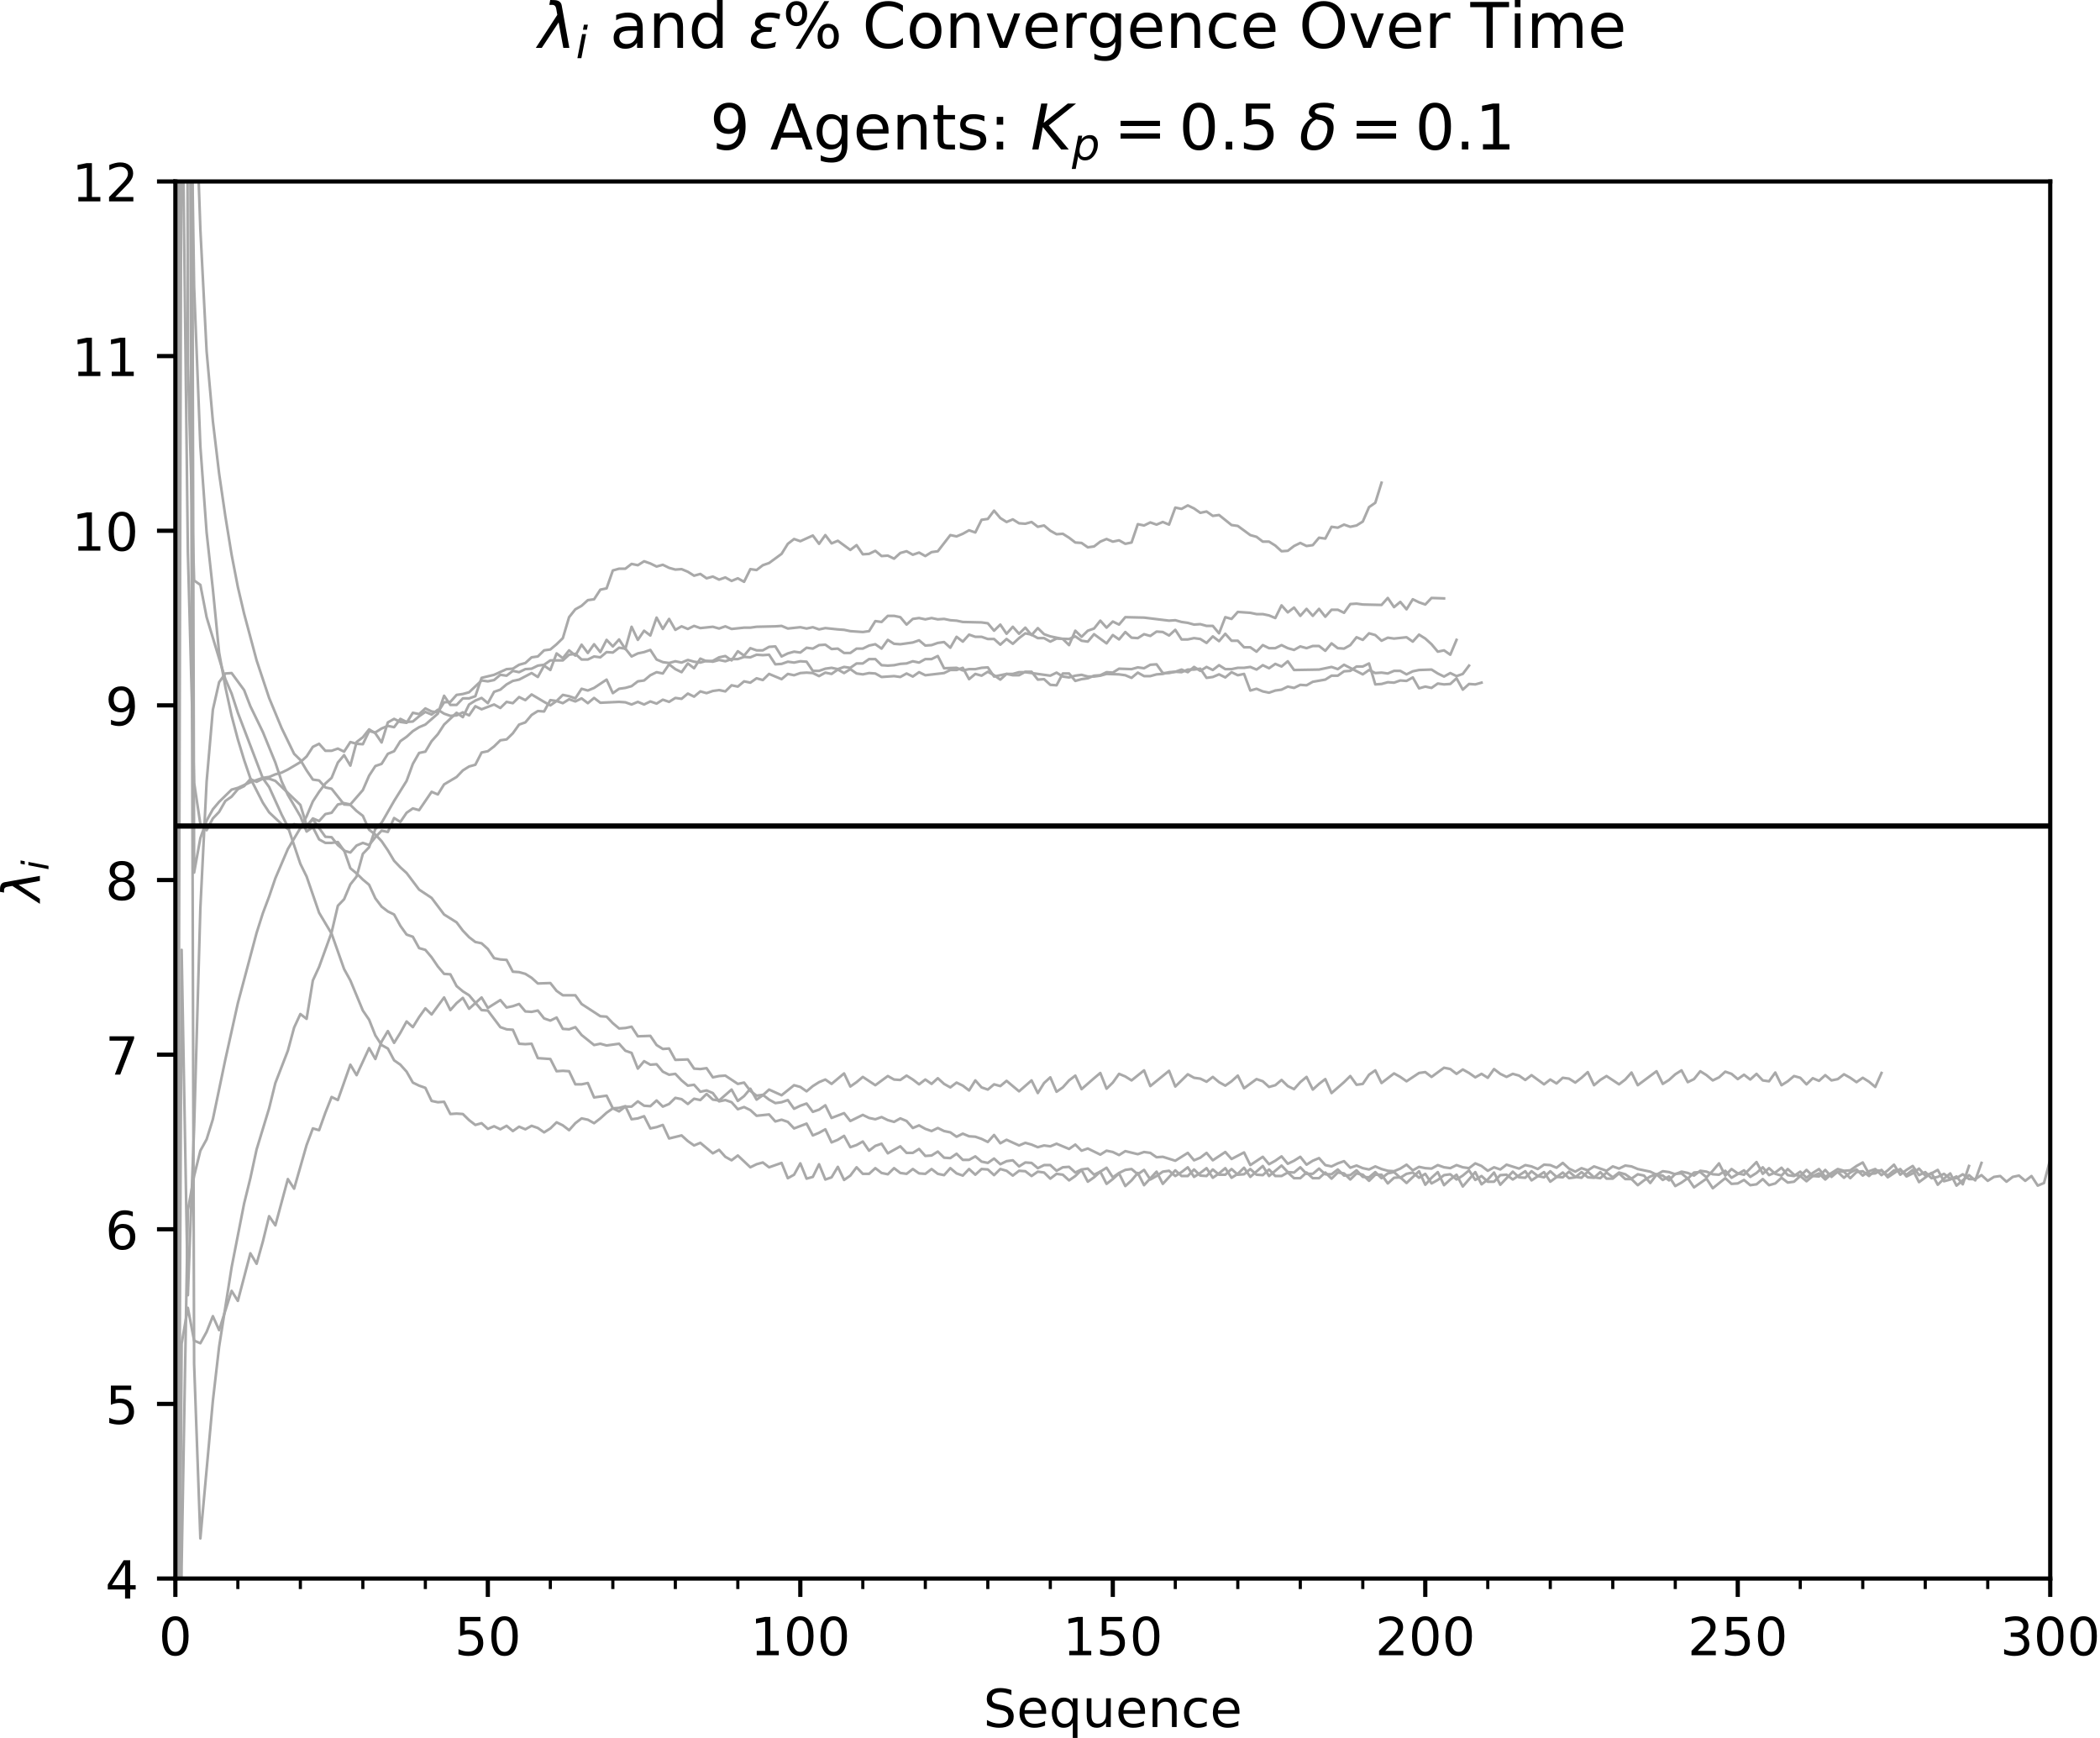 <?xml version="1.0" encoding="utf-8" standalone="no"?>
<!DOCTYPE svg PUBLIC "-//W3C//DTD SVG 1.1//EN"
  "http://www.w3.org/Graphics/SVG/1.1/DTD/svg11.dtd">
<!-- Created with matplotlib (http://matplotlib.org/) -->
<svg height="331pt" version="1.1" viewBox="0 0 400 331" width="400pt" xmlns="http://www.w3.org/2000/svg" xmlns:xlink="http://www.w3.org/1999/xlink">
 <defs>
  <style type="text/css">
*{stroke-linecap:butt;stroke-linejoin:round;}
  </style>
 </defs>
 <g id="figure_1">
  <g id="patch_1">
   <path d="M 0 331.028 
L 400.067 331.028 
L 400.067 0 
L 0 0 
z
" style="fill:#ffffff;"/>
  </g>
  <g id="axes_1">
   <g id="patch_2">
    <path d="M 33.403 300.672 
L 390.523 300.672 
L 390.523 34.56 
L 33.403 34.56 
z
" style="fill:#ffffff;"/>
   </g>
   <g id="matplotlib.axis_1">
    <g id="xtick_1">
     <g id="line2d_1">
      <defs>
       <path d="M 0 0 
L 0 3.5 
" id="m34e83c7bde" style="stroke:#000000;stroke-width:0.8;"/>
      </defs>
      <g>
       <use style="stroke:#000000;stroke-width:0.8;" x="33.403" xlink:href="#m34e83c7bde" y="300.672"/>
      </g>
     </g>
     <g id="text_1">
      <!-- 0 -->
      <defs>
       <path d="M 31.781 66.406 
Q 24.172 66.406 20.328 58.906 
Q 16.5 51.422 16.5 36.375 
Q 16.5 21.391 20.328 13.891 
Q 24.172 6.391 31.781 6.391 
Q 39.453 6.391 43.281 13.891 
Q 47.125 21.391 47.125 36.375 
Q 47.125 51.422 43.281 58.906 
Q 39.453 66.406 31.781 66.406 
z
M 31.781 74.219 
Q 44.047 74.219 50.516 64.516 
Q 56.984 54.828 56.984 36.375 
Q 56.984 17.969 50.516 8.266 
Q 44.047 -1.422 31.781 -1.422 
Q 19.531 -1.422 13.062 8.266 
Q 6.594 17.969 6.594 36.375 
Q 6.594 54.828 13.062 64.516 
Q 19.531 74.219 31.781 74.219 
z
" id="DejaVuSans-30"/>
      </defs>
      <g transform="translate(30.222 315.27)scale(0.1 -0.1)">
       <use xlink:href="#DejaVuSans-30"/>
      </g>
     </g>
    </g>
    <g id="xtick_2">
     <g id="line2d_2">
      <g>
       <use style="stroke:#000000;stroke-width:0.8;" x="92.923" xlink:href="#m34e83c7bde" y="300.672"/>
      </g>
     </g>
     <g id="text_2">
      <!-- 50 -->
      <defs>
       <path d="M 10.797 72.906 
L 49.516 72.906 
L 49.516 64.594 
L 19.828 64.594 
L 19.828 46.734 
Q 21.969 47.469 24.109 47.828 
Q 26.266 48.188 28.422 48.188 
Q 40.625 48.188 47.75 41.5 
Q 54.891 34.812 54.891 23.391 
Q 54.891 11.625 47.562 5.094 
Q 40.234 -1.422 26.906 -1.422 
Q 22.312 -1.422 17.547 -0.641 
Q 12.797 0.141 7.719 1.703 
L 7.719 11.625 
Q 12.109 9.234 16.797 8.062 
Q 21.484 6.891 26.703 6.891 
Q 35.156 6.891 40.078 11.328 
Q 45.016 15.766 45.016 23.391 
Q 45.016 31 40.078 35.438 
Q 35.156 39.891 26.703 39.891 
Q 22.75 39.891 18.812 39.016 
Q 14.891 38.141 10.797 36.281 
z
" id="DejaVuSans-35"/>
      </defs>
      <g transform="translate(86.561 315.27)scale(0.1 -0.1)">
       <use xlink:href="#DejaVuSans-35"/>
       <use x="63.623" xlink:href="#DejaVuSans-30"/>
      </g>
     </g>
    </g>
    <g id="xtick_3">
     <g id="line2d_3">
      <g>
       <use style="stroke:#000000;stroke-width:0.8;" x="152.443" xlink:href="#m34e83c7bde" y="300.672"/>
      </g>
     </g>
     <g id="text_3">
      <!-- 100 -->
      <defs>
       <path d="M 12.406 8.297 
L 28.516 8.297 
L 28.516 63.922 
L 10.984 60.406 
L 10.984 69.391 
L 28.422 72.906 
L 38.281 72.906 
L 38.281 8.297 
L 54.391 8.297 
L 54.391 0 
L 12.406 0 
z
" id="DejaVuSans-31"/>
      </defs>
      <g transform="translate(142.899 315.27)scale(0.1 -0.1)">
       <use xlink:href="#DejaVuSans-31"/>
       <use x="63.623" xlink:href="#DejaVuSans-30"/>
       <use x="127.246" xlink:href="#DejaVuSans-30"/>
      </g>
     </g>
    </g>
    <g id="xtick_4">
     <g id="line2d_4">
      <g>
       <use style="stroke:#000000;stroke-width:0.8;" x="211.963" xlink:href="#m34e83c7bde" y="300.672"/>
      </g>
     </g>
     <g id="text_4">
      <!-- 150 -->
      <g transform="translate(202.419 315.27)scale(0.1 -0.1)">
       <use xlink:href="#DejaVuSans-31"/>
       <use x="63.623" xlink:href="#DejaVuSans-35"/>
       <use x="127.246" xlink:href="#DejaVuSans-30"/>
      </g>
     </g>
    </g>
    <g id="xtick_5">
     <g id="line2d_5">
      <g>
       <use style="stroke:#000000;stroke-width:0.8;" x="271.483" xlink:href="#m34e83c7bde" y="300.672"/>
      </g>
     </g>
     <g id="text_5">
      <!-- 200 -->
      <defs>
       <path d="M 19.188 8.297 
L 53.609 8.297 
L 53.609 0 
L 7.328 0 
L 7.328 8.297 
Q 12.938 14.109 22.625 23.891 
Q 32.328 33.688 34.812 36.531 
Q 39.547 41.844 41.422 45.531 
Q 43.312 49.219 43.312 52.781 
Q 43.312 58.594 39.234 62.25 
Q 35.156 65.922 28.609 65.922 
Q 23.969 65.922 18.812 64.312 
Q 13.672 62.703 7.812 59.422 
L 7.812 69.391 
Q 13.766 71.781 18.938 73 
Q 24.125 74.219 28.422 74.219 
Q 39.75 74.219 46.484 68.547 
Q 53.219 62.891 53.219 53.422 
Q 53.219 48.922 51.531 44.891 
Q 49.859 40.875 45.406 35.406 
Q 44.188 33.984 37.641 27.219 
Q 31.109 20.453 19.188 8.297 
z
" id="DejaVuSans-32"/>
      </defs>
      <g transform="translate(261.939 315.27)scale(0.1 -0.1)">
       <use xlink:href="#DejaVuSans-32"/>
       <use x="63.623" xlink:href="#DejaVuSans-30"/>
       <use x="127.246" xlink:href="#DejaVuSans-30"/>
      </g>
     </g>
    </g>
    <g id="xtick_6">
     <g id="line2d_6">
      <g>
       <use style="stroke:#000000;stroke-width:0.8;" x="331.003" xlink:href="#m34e83c7bde" y="300.672"/>
      </g>
     </g>
     <g id="text_6">
      <!-- 250 -->
      <g transform="translate(321.459 315.27)scale(0.1 -0.1)">
       <use xlink:href="#DejaVuSans-32"/>
       <use x="63.623" xlink:href="#DejaVuSans-35"/>
       <use x="127.246" xlink:href="#DejaVuSans-30"/>
      </g>
     </g>
    </g>
    <g id="xtick_7">
     <g id="line2d_7">
      <g>
       <use style="stroke:#000000;stroke-width:0.8;" x="390.523" xlink:href="#m34e83c7bde" y="300.672"/>
      </g>
     </g>
     <g id="text_7">
      <!-- 300 -->
      <defs>
       <path d="M 40.578 39.312 
Q 47.656 37.797 51.625 33 
Q 55.609 28.219 55.609 21.188 
Q 55.609 10.406 48.188 4.484 
Q 40.766 -1.422 27.094 -1.422 
Q 22.516 -1.422 17.656 -0.516 
Q 12.797 0.391 7.625 2.203 
L 7.625 11.719 
Q 11.719 9.328 16.594 8.109 
Q 21.484 6.891 26.812 6.891 
Q 36.078 6.891 40.938 10.547 
Q 45.797 14.203 45.797 21.188 
Q 45.797 27.641 41.281 31.266 
Q 36.766 34.906 28.719 34.906 
L 20.219 34.906 
L 20.219 43.016 
L 29.109 43.016 
Q 36.375 43.016 40.234 45.922 
Q 44.094 48.828 44.094 54.297 
Q 44.094 59.906 40.109 62.906 
Q 36.141 65.922 28.719 65.922 
Q 24.656 65.922 20.016 65.031 
Q 15.375 64.156 9.812 62.312 
L 9.812 71.094 
Q 15.438 72.656 20.344 73.438 
Q 25.25 74.219 29.594 74.219 
Q 40.828 74.219 47.359 69.109 
Q 53.906 64.016 53.906 55.328 
Q 53.906 49.266 50.438 45.094 
Q 46.969 40.922 40.578 39.312 
z
" id="DejaVuSans-33"/>
      </defs>
      <g transform="translate(380.979 315.27)scale(0.1 -0.1)">
       <use xlink:href="#DejaVuSans-33"/>
       <use x="63.623" xlink:href="#DejaVuSans-30"/>
       <use x="127.246" xlink:href="#DejaVuSans-30"/>
      </g>
     </g>
    </g>
    <g id="xtick_8">
     <g id="line2d_8">
      <defs>
       <path d="M 0 0 
L 0 2 
" id="mfb87b2ceb3" style="stroke:#000000;stroke-width:0.6;"/>
      </defs>
      <g>
       <use style="stroke:#000000;stroke-width:0.6;" x="33.403" xlink:href="#mfb87b2ceb3" y="300.672"/>
      </g>
     </g>
    </g>
    <g id="xtick_9">
     <g id="line2d_9">
      <g>
       <use style="stroke:#000000;stroke-width:0.6;" x="45.307" xlink:href="#mfb87b2ceb3" y="300.672"/>
      </g>
     </g>
    </g>
    <g id="xtick_10">
     <g id="line2d_10">
      <g>
       <use style="stroke:#000000;stroke-width:0.6;" x="57.211" xlink:href="#mfb87b2ceb3" y="300.672"/>
      </g>
     </g>
    </g>
    <g id="xtick_11">
     <g id="line2d_11">
      <g>
       <use style="stroke:#000000;stroke-width:0.6;" x="69.115" xlink:href="#mfb87b2ceb3" y="300.672"/>
      </g>
     </g>
    </g>
    <g id="xtick_12">
     <g id="line2d_12">
      <g>
       <use style="stroke:#000000;stroke-width:0.6;" x="81.019" xlink:href="#mfb87b2ceb3" y="300.672"/>
      </g>
     </g>
    </g>
    <g id="xtick_13">
     <g id="line2d_13">
      <g>
       <use style="stroke:#000000;stroke-width:0.6;" x="92.923" xlink:href="#mfb87b2ceb3" y="300.672"/>
      </g>
     </g>
    </g>
    <g id="xtick_14">
     <g id="line2d_14">
      <g>
       <use style="stroke:#000000;stroke-width:0.6;" x="104.827" xlink:href="#mfb87b2ceb3" y="300.672"/>
      </g>
     </g>
    </g>
    <g id="xtick_15">
     <g id="line2d_15">
      <g>
       <use style="stroke:#000000;stroke-width:0.6;" x="116.731" xlink:href="#mfb87b2ceb3" y="300.672"/>
      </g>
     </g>
    </g>
    <g id="xtick_16">
     <g id="line2d_16">
      <g>
       <use style="stroke:#000000;stroke-width:0.6;" x="128.635" xlink:href="#mfb87b2ceb3" y="300.672"/>
      </g>
     </g>
    </g>
    <g id="xtick_17">
     <g id="line2d_17">
      <g>
       <use style="stroke:#000000;stroke-width:0.6;" x="140.539" xlink:href="#mfb87b2ceb3" y="300.672"/>
      </g>
     </g>
    </g>
    <g id="xtick_18">
     <g id="line2d_18">
      <g>
       <use style="stroke:#000000;stroke-width:0.6;" x="152.443" xlink:href="#mfb87b2ceb3" y="300.672"/>
      </g>
     </g>
    </g>
    <g id="xtick_19">
     <g id="line2d_19">
      <g>
       <use style="stroke:#000000;stroke-width:0.6;" x="164.347" xlink:href="#mfb87b2ceb3" y="300.672"/>
      </g>
     </g>
    </g>
    <g id="xtick_20">
     <g id="line2d_20">
      <g>
       <use style="stroke:#000000;stroke-width:0.6;" x="176.251" xlink:href="#mfb87b2ceb3" y="300.672"/>
      </g>
     </g>
    </g>
    <g id="xtick_21">
     <g id="line2d_21">
      <g>
       <use style="stroke:#000000;stroke-width:0.6;" x="188.155" xlink:href="#mfb87b2ceb3" y="300.672"/>
      </g>
     </g>
    </g>
    <g id="xtick_22">
     <g id="line2d_22">
      <g>
       <use style="stroke:#000000;stroke-width:0.6;" x="200.059" xlink:href="#mfb87b2ceb3" y="300.672"/>
      </g>
     </g>
    </g>
    <g id="xtick_23">
     <g id="line2d_23">
      <g>
       <use style="stroke:#000000;stroke-width:0.6;" x="211.963" xlink:href="#mfb87b2ceb3" y="300.672"/>
      </g>
     </g>
    </g>
    <g id="xtick_24">
     <g id="line2d_24">
      <g>
       <use style="stroke:#000000;stroke-width:0.6;" x="223.867" xlink:href="#mfb87b2ceb3" y="300.672"/>
      </g>
     </g>
    </g>
    <g id="xtick_25">
     <g id="line2d_25">
      <g>
       <use style="stroke:#000000;stroke-width:0.6;" x="235.771" xlink:href="#mfb87b2ceb3" y="300.672"/>
      </g>
     </g>
    </g>
    <g id="xtick_26">
     <g id="line2d_26">
      <g>
       <use style="stroke:#000000;stroke-width:0.6;" x="247.675" xlink:href="#mfb87b2ceb3" y="300.672"/>
      </g>
     </g>
    </g>
    <g id="xtick_27">
     <g id="line2d_27">
      <g>
       <use style="stroke:#000000;stroke-width:0.6;" x="259.579" xlink:href="#mfb87b2ceb3" y="300.672"/>
      </g>
     </g>
    </g>
    <g id="xtick_28">
     <g id="line2d_28">
      <g>
       <use style="stroke:#000000;stroke-width:0.6;" x="271.483" xlink:href="#mfb87b2ceb3" y="300.672"/>
      </g>
     </g>
    </g>
    <g id="xtick_29">
     <g id="line2d_29">
      <g>
       <use style="stroke:#000000;stroke-width:0.6;" x="283.387" xlink:href="#mfb87b2ceb3" y="300.672"/>
      </g>
     </g>
    </g>
    <g id="xtick_30">
     <g id="line2d_30">
      <g>
       <use style="stroke:#000000;stroke-width:0.6;" x="295.291" xlink:href="#mfb87b2ceb3" y="300.672"/>
      </g>
     </g>
    </g>
    <g id="xtick_31">
     <g id="line2d_31">
      <g>
       <use style="stroke:#000000;stroke-width:0.6;" x="307.195" xlink:href="#mfb87b2ceb3" y="300.672"/>
      </g>
     </g>
    </g>
    <g id="xtick_32">
     <g id="line2d_32">
      <g>
       <use style="stroke:#000000;stroke-width:0.6;" x="319.099" xlink:href="#mfb87b2ceb3" y="300.672"/>
      </g>
     </g>
    </g>
    <g id="xtick_33">
     <g id="line2d_33">
      <g>
       <use style="stroke:#000000;stroke-width:0.6;" x="331.003" xlink:href="#mfb87b2ceb3" y="300.672"/>
      </g>
     </g>
    </g>
    <g id="xtick_34">
     <g id="line2d_34">
      <g>
       <use style="stroke:#000000;stroke-width:0.6;" x="342.907" xlink:href="#mfb87b2ceb3" y="300.672"/>
      </g>
     </g>
    </g>
    <g id="xtick_35">
     <g id="line2d_35">
      <g>
       <use style="stroke:#000000;stroke-width:0.6;" x="354.811" xlink:href="#mfb87b2ceb3" y="300.672"/>
      </g>
     </g>
    </g>
    <g id="xtick_36">
     <g id="line2d_36">
      <g>
       <use style="stroke:#000000;stroke-width:0.6;" x="366.715" xlink:href="#mfb87b2ceb3" y="300.672"/>
      </g>
     </g>
    </g>
    <g id="xtick_37">
     <g id="line2d_37">
      <g>
       <use style="stroke:#000000;stroke-width:0.6;" x="378.619" xlink:href="#mfb87b2ceb3" y="300.672"/>
      </g>
     </g>
    </g>
    <g id="xtick_38">
     <g id="line2d_38">
      <g>
       <use style="stroke:#000000;stroke-width:0.6;" x="390.523" xlink:href="#mfb87b2ceb3" y="300.672"/>
      </g>
     </g>
    </g>
    <g id="text_8">
     <!-- Sequence -->
     <defs>
      <path d="M 53.516 70.516 
L 53.516 60.891 
Q 47.906 63.578 42.922 64.891 
Q 37.938 66.219 33.297 66.219 
Q 25.25 66.219 20.875 63.094 
Q 16.5 59.969 16.5 54.203 
Q 16.5 49.359 19.406 46.891 
Q 22.312 44.438 30.422 42.922 
L 36.375 41.703 
Q 47.406 39.594 52.656 34.297 
Q 57.906 29 57.906 20.125 
Q 57.906 9.516 50.797 4.047 
Q 43.703 -1.422 29.984 -1.422 
Q 24.812 -1.422 18.969 -0.25 
Q 13.141 0.922 6.891 3.219 
L 6.891 13.375 
Q 12.891 10.016 18.656 8.297 
Q 24.422 6.594 29.984 6.594 
Q 38.422 6.594 43.016 9.906 
Q 47.609 13.234 47.609 19.391 
Q 47.609 24.75 44.312 27.781 
Q 41.016 30.812 33.5 32.328 
L 27.484 33.5 
Q 16.453 35.688 11.516 40.375 
Q 6.594 45.062 6.594 53.422 
Q 6.594 63.094 13.406 68.656 
Q 20.219 74.219 32.172 74.219 
Q 37.312 74.219 42.625 73.281 
Q 47.953 72.359 53.516 70.516 
z
" id="DejaVuSans-53"/>
      <path d="M 56.203 29.594 
L 56.203 25.203 
L 14.891 25.203 
Q 15.484 15.922 20.484 11.062 
Q 25.484 6.203 34.422 6.203 
Q 39.594 6.203 44.453 7.469 
Q 49.312 8.734 54.109 11.281 
L 54.109 2.781 
Q 49.266 0.734 44.188 -0.344 
Q 39.109 -1.422 33.891 -1.422 
Q 20.797 -1.422 13.156 6.188 
Q 5.516 13.812 5.516 26.812 
Q 5.516 40.234 12.766 48.109 
Q 20.016 56 32.328 56 
Q 43.359 56 49.781 48.891 
Q 56.203 41.797 56.203 29.594 
z
M 47.219 32.234 
Q 47.125 39.594 43.094 43.984 
Q 39.062 48.391 32.422 48.391 
Q 24.906 48.391 20.391 44.141 
Q 15.875 39.891 15.188 32.172 
z
" id="DejaVuSans-65"/>
      <path d="M 14.797 27.297 
Q 14.797 17.391 18.875 11.75 
Q 22.953 6.109 30.078 6.109 
Q 37.203 6.109 41.297 11.75 
Q 45.406 17.391 45.406 27.297 
Q 45.406 37.203 41.297 42.844 
Q 37.203 48.484 30.078 48.484 
Q 22.953 48.484 18.875 42.844 
Q 14.797 37.203 14.797 27.297 
z
M 45.406 8.203 
Q 42.578 3.328 38.25 0.953 
Q 33.938 -1.422 27.875 -1.422 
Q 17.969 -1.422 11.734 6.484 
Q 5.516 14.406 5.516 27.297 
Q 5.516 40.188 11.734 48.094 
Q 17.969 56 27.875 56 
Q 33.938 56 38.25 53.625 
Q 42.578 51.266 45.406 46.391 
L 45.406 54.688 
L 54.391 54.688 
L 54.391 -20.797 
L 45.406 -20.797 
z
" id="DejaVuSans-71"/>
      <path d="M 8.5 21.578 
L 8.5 54.688 
L 17.484 54.688 
L 17.484 21.922 
Q 17.484 14.156 20.5 10.266 
Q 23.531 6.391 29.594 6.391 
Q 36.859 6.391 41.078 11.031 
Q 45.312 15.672 45.312 23.688 
L 45.312 54.688 
L 54.297 54.688 
L 54.297 0 
L 45.312 0 
L 45.312 8.406 
Q 42.047 3.422 37.719 1 
Q 33.406 -1.422 27.688 -1.422 
Q 18.266 -1.422 13.375 4.438 
Q 8.5 10.297 8.5 21.578 
z
M 31.109 56 
z
" id="DejaVuSans-75"/>
      <path d="M 54.891 33.016 
L 54.891 0 
L 45.906 0 
L 45.906 32.719 
Q 45.906 40.484 42.875 44.328 
Q 39.844 48.188 33.797 48.188 
Q 26.516 48.188 22.312 43.547 
Q 18.109 38.922 18.109 30.906 
L 18.109 0 
L 9.078 0 
L 9.078 54.688 
L 18.109 54.688 
L 18.109 46.188 
Q 21.344 51.125 25.703 53.562 
Q 30.078 56 35.797 56 
Q 45.219 56 50.047 50.172 
Q 54.891 44.344 54.891 33.016 
z
" id="DejaVuSans-6e"/>
      <path d="M 48.781 52.594 
L 48.781 44.188 
Q 44.969 46.297 41.141 47.344 
Q 37.312 48.391 33.406 48.391 
Q 24.656 48.391 19.812 42.844 
Q 14.984 37.312 14.984 27.297 
Q 14.984 17.281 19.812 11.734 
Q 24.656 6.203 33.406 6.203 
Q 37.312 6.203 41.141 7.25 
Q 44.969 8.297 48.781 10.406 
L 48.781 2.094 
Q 45.016 0.344 40.984 -0.531 
Q 36.969 -1.422 32.422 -1.422 
Q 20.062 -1.422 12.781 6.344 
Q 5.516 14.109 5.516 27.297 
Q 5.516 40.672 12.859 48.328 
Q 20.219 56 33.016 56 
Q 37.156 56 41.109 55.141 
Q 45.062 54.297 48.781 52.594 
z
" id="DejaVuSans-63"/>
     </defs>
     <g transform="translate(187.298 328.949)scale(0.1 -0.1)">
      <use xlink:href="#DejaVuSans-53"/>
      <use x="63.477" xlink:href="#DejaVuSans-65"/>
      <use x="125" xlink:href="#DejaVuSans-71"/>
      <use x="188.477" xlink:href="#DejaVuSans-75"/>
      <use x="251.855" xlink:href="#DejaVuSans-65"/>
      <use x="313.379" xlink:href="#DejaVuSans-6e"/>
      <use x="376.758" xlink:href="#DejaVuSans-63"/>
      <use x="431.738" xlink:href="#DejaVuSans-65"/>
     </g>
    </g>
   </g>
   <g id="matplotlib.axis_2">
    <g id="ytick_1">
     <g id="line2d_39">
      <defs>
       <path d="M 0 0 
L -3.5 0 
" id="ma4633ed6b8" style="stroke:#000000;stroke-width:0.8;"/>
      </defs>
      <g>
       <use style="stroke:#000000;stroke-width:0.8;" x="33.403" xlink:href="#ma4633ed6b8" y="300.672"/>
      </g>
     </g>
     <g id="text_9">
      <!-- 4 -->
      <defs>
       <path d="M 37.797 64.312 
L 12.891 25.391 
L 37.797 25.391 
z
M 35.203 72.906 
L 47.609 72.906 
L 47.609 25.391 
L 58.016 25.391 
L 58.016 17.188 
L 47.609 17.188 
L 47.609 0 
L 37.797 0 
L 37.797 17.188 
L 4.891 17.188 
L 4.891 26.703 
z
" id="DejaVuSans-34"/>
      </defs>
      <g transform="translate(20.041 304.471)scale(0.1 -0.1)">
       <use xlink:href="#DejaVuSans-34"/>
      </g>
     </g>
    </g>
    <g id="ytick_2">
     <g id="line2d_40">
      <g>
       <use style="stroke:#000000;stroke-width:0.8;" x="33.403" xlink:href="#ma4633ed6b8" y="267.408"/>
      </g>
     </g>
     <g id="text_10">
      <!-- 5 -->
      <g transform="translate(20.041 271.207)scale(0.1 -0.1)">
       <use xlink:href="#DejaVuSans-35"/>
      </g>
     </g>
    </g>
    <g id="ytick_3">
     <g id="line2d_41">
      <g>
       <use style="stroke:#000000;stroke-width:0.8;" x="33.403" xlink:href="#ma4633ed6b8" y="234.144"/>
      </g>
     </g>
     <g id="text_11">
      <!-- 6 -->
      <defs>
       <path d="M 33.016 40.375 
Q 26.375 40.375 22.484 35.828 
Q 18.609 31.297 18.609 23.391 
Q 18.609 15.531 22.484 10.953 
Q 26.375 6.391 33.016 6.391 
Q 39.656 6.391 43.531 10.953 
Q 47.406 15.531 47.406 23.391 
Q 47.406 31.297 43.531 35.828 
Q 39.656 40.375 33.016 40.375 
z
M 52.594 71.297 
L 52.594 62.312 
Q 48.875 64.062 45.094 64.984 
Q 41.312 65.922 37.594 65.922 
Q 27.828 65.922 22.672 59.328 
Q 17.531 52.734 16.797 39.406 
Q 19.672 43.656 24.016 45.922 
Q 28.375 48.188 33.594 48.188 
Q 44.578 48.188 50.953 41.516 
Q 57.328 34.859 57.328 23.391 
Q 57.328 12.156 50.688 5.359 
Q 44.047 -1.422 33.016 -1.422 
Q 20.359 -1.422 13.672 8.266 
Q 6.984 17.969 6.984 36.375 
Q 6.984 53.656 15.188 63.938 
Q 23.391 74.219 37.203 74.219 
Q 40.922 74.219 44.703 73.484 
Q 48.484 72.75 52.594 71.297 
z
" id="DejaVuSans-36"/>
      </defs>
      <g transform="translate(20.041 237.943)scale(0.1 -0.1)">
       <use xlink:href="#DejaVuSans-36"/>
      </g>
     </g>
    </g>
    <g id="ytick_4">
     <g id="line2d_42">
      <g>
       <use style="stroke:#000000;stroke-width:0.8;" x="33.403" xlink:href="#ma4633ed6b8" y="200.88"/>
      </g>
     </g>
     <g id="text_12">
      <!-- 7 -->
      <defs>
       <path d="M 8.203 72.906 
L 55.078 72.906 
L 55.078 68.703 
L 28.609 0 
L 18.312 0 
L 43.219 64.594 
L 8.203 64.594 
z
" id="DejaVuSans-37"/>
      </defs>
      <g transform="translate(20.041 204.679)scale(0.1 -0.1)">
       <use xlink:href="#DejaVuSans-37"/>
      </g>
     </g>
    </g>
    <g id="ytick_5">
     <g id="line2d_43">
      <g>
       <use style="stroke:#000000;stroke-width:0.8;" x="33.403" xlink:href="#ma4633ed6b8" y="167.616"/>
      </g>
     </g>
     <g id="text_13">
      <!-- 8 -->
      <defs>
       <path d="M 31.781 34.625 
Q 24.75 34.625 20.719 30.859 
Q 16.703 27.094 16.703 20.516 
Q 16.703 13.922 20.719 10.156 
Q 24.75 6.391 31.781 6.391 
Q 38.812 6.391 42.859 10.172 
Q 46.922 13.969 46.922 20.516 
Q 46.922 27.094 42.891 30.859 
Q 38.875 34.625 31.781 34.625 
z
M 21.922 38.812 
Q 15.578 40.375 12.031 44.719 
Q 8.5 49.078 8.5 55.328 
Q 8.5 64.062 14.719 69.141 
Q 20.953 74.219 31.781 74.219 
Q 42.672 74.219 48.875 69.141 
Q 55.078 64.062 55.078 55.328 
Q 55.078 49.078 51.531 44.719 
Q 48 40.375 41.703 38.812 
Q 48.828 37.156 52.797 32.312 
Q 56.781 27.484 56.781 20.516 
Q 56.781 9.906 50.312 4.234 
Q 43.844 -1.422 31.781 -1.422 
Q 19.734 -1.422 13.25 4.234 
Q 6.781 9.906 6.781 20.516 
Q 6.781 27.484 10.781 32.312 
Q 14.797 37.156 21.922 38.812 
z
M 18.312 54.391 
Q 18.312 48.734 21.844 45.562 
Q 25.391 42.391 31.781 42.391 
Q 38.141 42.391 41.719 45.562 
Q 45.312 48.734 45.312 54.391 
Q 45.312 60.062 41.719 63.234 
Q 38.141 66.406 31.781 66.406 
Q 25.391 66.406 21.844 63.234 
Q 18.312 60.062 18.312 54.391 
z
" id="DejaVuSans-38"/>
      </defs>
      <g transform="translate(20.041 171.415)scale(0.1 -0.1)">
       <use xlink:href="#DejaVuSans-38"/>
      </g>
     </g>
    </g>
    <g id="ytick_6">
     <g id="line2d_44">
      <g>
       <use style="stroke:#000000;stroke-width:0.8;" x="33.403" xlink:href="#ma4633ed6b8" y="134.352"/>
      </g>
     </g>
     <g id="text_14">
      <!-- 9 -->
      <defs>
       <path d="M 10.984 1.516 
L 10.984 10.5 
Q 14.703 8.734 18.5 7.812 
Q 22.312 6.891 25.984 6.891 
Q 35.75 6.891 40.891 13.453 
Q 46.047 20.016 46.781 33.406 
Q 43.953 29.203 39.594 26.953 
Q 35.25 24.703 29.984 24.703 
Q 19.047 24.703 12.672 31.312 
Q 6.297 37.938 6.297 49.422 
Q 6.297 60.641 12.938 67.422 
Q 19.578 74.219 30.609 74.219 
Q 43.266 74.219 49.922 64.516 
Q 56.594 54.828 56.594 36.375 
Q 56.594 19.141 48.406 8.859 
Q 40.234 -1.422 26.422 -1.422 
Q 22.703 -1.422 18.891 -0.688 
Q 15.094 0.047 10.984 1.516 
z
M 30.609 32.422 
Q 37.25 32.422 41.125 36.953 
Q 45.016 41.5 45.016 49.422 
Q 45.016 57.281 41.125 61.844 
Q 37.25 66.406 30.609 66.406 
Q 23.969 66.406 20.094 61.844 
Q 16.219 57.281 16.219 49.422 
Q 16.219 41.5 20.094 36.953 
Q 23.969 32.422 30.609 32.422 
z
" id="DejaVuSans-39"/>
      </defs>
      <g transform="translate(20.041 138.151)scale(0.1 -0.1)">
       <use xlink:href="#DejaVuSans-39"/>
      </g>
     </g>
    </g>
    <g id="ytick_7">
     <g id="line2d_45">
      <g>
       <use style="stroke:#000000;stroke-width:0.8;" x="33.403" xlink:href="#ma4633ed6b8" y="101.088"/>
      </g>
     </g>
     <g id="text_15">
      <!-- 10 -->
      <g transform="translate(13.678 104.887)scale(0.1 -0.1)">
       <use xlink:href="#DejaVuSans-31"/>
       <use x="63.623" xlink:href="#DejaVuSans-30"/>
      </g>
     </g>
    </g>
    <g id="ytick_8">
     <g id="line2d_46">
      <g>
       <use style="stroke:#000000;stroke-width:0.8;" x="33.403" xlink:href="#ma4633ed6b8" y="67.824"/>
      </g>
     </g>
     <g id="text_16">
      <!-- 11 -->
      <g transform="translate(13.678 71.623)scale(0.1 -0.1)">
       <use xlink:href="#DejaVuSans-31"/>
       <use x="63.623" xlink:href="#DejaVuSans-31"/>
      </g>
     </g>
    </g>
    <g id="ytick_9">
     <g id="line2d_47">
      <g>
       <use style="stroke:#000000;stroke-width:0.8;" x="33.403" xlink:href="#ma4633ed6b8" y="34.56"/>
      </g>
     </g>
     <g id="text_17">
      <!-- 12 -->
      <g transform="translate(13.678 38.359)scale(0.1 -0.1)">
       <use xlink:href="#DejaVuSans-31"/>
       <use x="63.623" xlink:href="#DejaVuSans-32"/>
      </g>
     </g>
    </g>
    <g id="text_18">
     <!-- $\lambda_i$ -->
     <defs>
      <path d="M 36.719 67.438 
L 48.828 0 
L 39.312 0 
L 31.844 40.438 
L 5.125 0 
L -4.391 0 
L 29.734 52.438 
L 28.031 62.109 
Q 26.953 68.266 21.734 68.266 
L 17.047 68.266 
L 18.5 75.984 
L 24.219 75.875 
Q 35.203 75.734 36.719 67.438 
z
" id="DejaVuSans-Oblique-3bb"/>
      <path d="M 18.312 75.984 
L 27.297 75.984 
L 25.094 64.594 
L 16.109 64.594 
z
M 14.203 54.688 
L 23.188 54.688 
L 12.5 0 
L 3.516 0 
z
" id="DejaVuSans-Oblique-69"/>
     </defs>
     <g transform="translate(7.598 171.716)rotate(-90)scale(0.1 -0.1)">
      <use transform="translate(0 0.016)" xlink:href="#DejaVuSans-Oblique-3bb"/>
      <use transform="translate(59.18 -16.391)scale(0.7)" xlink:href="#DejaVuSans-Oblique-69"/>
     </g>
    </g>
   </g>
   <g id="line2d_48">
    <path clip-path="url(#pf5c7813979)" d="M 33.604 332.028 
L 34.26 -1 
M 36.735 -1 
L 36.974 9.612 
L 38.165 43.708 
L 39.355 66.909 
L 40.546 80.215 
L 41.736 90.194 
L 42.926 98.344 
L 44.117 105.662 
L 45.307 111.816 
L 46.498 116.888 
L 48.878 125.786 
L 51.259 132.938 
L 53.64 138.676 
L 56.021 143.583 
L 57.211 144.747 
L 58.402 146.743 
L 59.592 148.489 
L 60.782 148.655 
L 61.973 149.986 
L 63.163 150.236 
L 65.544 153.229 
L 66.734 153.312 
L 67.925 154.477 
L 69.115 155.391 
L 70.306 158.053 
L 71.496 158.967 
L 72.686 160.215 
L 73.877 161.961 
L 75.067 163.957 
L 76.258 165.204 
L 77.448 166.285 
L 79.829 169.445 
L 82.21 171.026 
L 84.59 174.186 
L 86.971 175.682 
L 88.162 177.263 
L 89.352 178.51 
L 90.542 179.425 
L 91.733 179.674 
L 92.923 180.755 
L 94.114 182.502 
L 95.304 182.751 
L 96.494 182.834 
L 97.685 185.08 
L 98.875 185.163 
L 100.066 185.495 
L 101.256 186.244 
L 102.446 187.325 
L 104.827 187.242 
L 106.018 188.739 
L 107.208 189.57 
L 109.589 189.57 
L 110.779 191.233 
L 114.35 193.562 
L 115.541 193.645 
L 116.731 194.892 
L 117.922 195.89 
L 119.112 195.807 
L 120.302 195.558 
L 121.493 197.387 
L 123.874 197.304 
L 125.064 199.05 
L 126.254 199.799 
L 127.445 199.716 
L 128.635 201.878 
L 131.016 201.795 
L 132.206 203.541 
L 133.397 203.624 
L 134.587 203.458 
L 135.778 205.204 
L 136.968 204.955 
L 138.158 204.872 
L 140.539 206.452 
L 141.73 206.202 
L 142.92 207.782 
L 144.11 208.697 
L 145.301 208.531 
L 146.491 209.445 
L 147.682 210.111 
L 148.872 209.944 
L 150.062 209.529 
L 151.253 211.192 
L 152.443 210.61 
L 153.634 210.194 
L 154.824 211.774 
L 156.014 211.358 
L 157.205 210.527 
L 158.395 212.938 
L 160.776 212.023 
L 161.966 213.52 
L 164.347 212.356 
L 165.538 212.938 
L 166.728 213.188 
L 167.918 212.772 
L 169.109 213.354 
L 170.299 213.687 
L 171.49 213.021 
L 172.68 213.52 
L 173.87 214.851 
L 175.061 214.352 
L 176.251 215.017 
L 177.442 215.433 
L 178.632 214.851 
L 179.822 215.433 
L 181.013 215.682 
L 182.203 216.514 
L 183.394 215.932 
L 184.584 216.431 
L 185.774 216.514 
L 186.965 216.93 
L 188.155 217.512 
L 189.346 216.181 
L 190.536 217.761 
L 191.726 217.096 
L 194.107 218.177 
L 195.298 217.678 
L 196.488 218.011 
L 197.678 218.51 
L 198.869 218.177 
L 200.059 218.344 
L 201.25 217.845 
L 203.63 218.843 
L 204.821 218.011 
L 206.011 219.175 
L 207.202 218.759 
L 209.582 219.924 
L 210.773 219.175 
L 211.963 219.425 
L 213.154 220.007 
L 214.344 219.258 
L 216.725 219.84 
L 217.915 219.425 
L 219.106 219.591 
L 220.296 220.423 
L 221.486 220.339 
L 223.867 221.088 
L 226.248 219.591 
L 227.438 221.005 
L 228.629 220.506 
L 229.819 219.591 
L 231.01 221.005 
L 233.39 219.425 
L 234.581 220.755 
L 236.962 219.508 
L 238.152 221.919 
L 240.533 220.339 
L 241.723 221.753 
L 242.914 221.088 
L 244.104 220.256 
L 245.294 221.67 
L 246.485 221.088 
L 247.675 220.339 
L 248.866 221.836 
L 250.056 221.088 
L 251.246 220.589 
L 252.437 221.919 
L 253.627 222.169 
L 254.818 221.587 
L 256.008 221.171 
L 257.198 222.418 
L 258.389 222.003 
L 259.579 222.502 
L 260.77 222.751 
L 261.96 222.169 
L 263.15 222.668 
L 264.341 223.001 
L 265.531 223.084 
L 266.722 222.585 
L 267.912 221.836 
L 269.102 222.917 
L 270.293 222.252 
L 271.483 222.502 
L 272.674 222.585 
L 273.864 221.919 
L 275.054 222.335 
L 276.245 222.502 
L 277.435 221.919 
L 278.626 222.335 
L 279.816 222.502 
L 281.006 221.587 
L 282.197 222.086 
L 283.387 223.001 
L 284.578 222.335 
L 285.768 222.751 
L 286.958 221.836 
L 289.339 222.585 
L 290.53 221.919 
L 291.72 222.169 
L 292.91 222.668 
L 294.101 221.836 
L 295.291 221.919 
L 296.482 222.418 
L 297.672 221.504 
L 298.862 222.585 
L 300.053 223.167 
L 301.243 222.502 
L 302.434 222.917 
L 303.624 222.169 
L 306.005 223.001 
L 307.195 222.169 
L 308.386 222.585 
L 309.576 222.003 
L 310.766 222.169 
L 311.957 222.668 
L 314.338 223.167 
L 315.528 223.749 
L 316.718 223.084 
L 317.909 223.25 
L 319.099 223.666 
L 320.29 223.167 
L 321.48 223.416 
L 322.67 223.915 
L 323.861 223.001 
L 325.051 223.167 
L 326.242 223.666 
L 327.432 223.749 
L 328.622 223.001 
L 329.813 224.331 
L 332.194 222.917 
L 333.384 224.165 
L 334.574 223.416 
L 335.765 222.335 
L 336.955 223.832 
L 338.146 223.333 
L 339.336 222.418 
L 340.526 223.832 
L 341.717 223.998 
L 342.907 223.167 
L 344.098 224.331 
L 345.288 223.416 
L 346.478 222.668 
L 347.669 224.165 
L 350.05 222.668 
L 351.24 223.001 
L 352.43 222.917 
L 353.621 222.086 
L 354.811 221.42 
L 356.002 223.583 
L 357.192 223.499 
L 358.382 222.834 
L 359.573 224.248 
L 361.954 222.668 
L 363.144 224.082 
L 364.334 223.499 
L 365.525 222.585 
L 366.715 223.915 
L 367.906 223.499 
L 369.096 222.834 
L 370.286 224.996 
L 371.477 224.664 
L 372.667 224.082 
L 373.858 225.578 
L 375.048 222.086 
L 375.048 222.086 
" style="fill:none;stroke:#a9a9a9;stroke-linecap:square;stroke-width:0.5;"/>
   </g>
   <g id="line2d_49">
    <path clip-path="url(#pf5c7813979)" d="M 33.685 332.028 
L 34.594 4.373 
L 35.784 105.163 
L 36.974 149.071 
L 38.165 156.971 
L 39.355 158.136 
L 40.546 155.89 
L 41.736 154.643 
L 42.926 152.564 
L 44.117 151.732 
L 45.307 150.319 
L 46.498 149.737 
L 47.688 148.406 
L 48.878 148.905 
L 50.069 148.323 
L 51.259 148.323 
L 52.45 148.739 
L 57.211 153.312 
L 58.402 157.221 
L 59.592 156.057 
L 61.973 159.383 
L 63.163 159.466 
L 64.354 160.963 
L 65.544 161.961 
L 66.734 165.371 
L 67.925 166.369 
L 69.115 167.533 
L 70.306 168.531 
L 71.496 171.109 
L 72.686 172.689 
L 73.877 173.603 
L 75.067 174.186 
L 76.258 176.348 
L 77.448 178.011 
L 78.638 178.427 
L 79.829 180.589 
L 81.019 180.922 
L 82.21 182.335 
L 83.4 184.082 
L 84.59 185.495 
L 85.781 185.579 
L 86.971 187.824 
L 88.162 188.822 
L 89.352 189.57 
L 91.733 192.398 
L 92.923 192.481 
L 95.304 195.641 
L 96.494 196.057 
L 97.685 196.14 
L 98.875 198.801 
L 100.066 198.884 
L 101.256 198.801 
L 102.446 201.545 
L 104.827 201.712 
L 106.018 204.04 
L 107.208 203.957 
L 108.398 204.04 
L 109.589 206.535 
L 110.779 206.535 
L 111.97 206.285 
L 113.16 209.03 
L 115.541 208.697 
L 116.731 211.109 
L 117.922 211.025 
L 119.112 210.693 
L 120.302 213.188 
L 121.493 213.021 
L 122.683 212.606 
L 123.874 214.934 
L 125.064 214.685 
L 126.254 214.269 
L 127.445 216.847 
L 129.826 216.265 
L 131.016 217.346 
L 132.206 218.177 
L 133.397 217.678 
L 135.778 219.674 
L 136.968 219.009 
L 138.158 220.339 
L 139.349 221.005 
L 140.539 220.09 
L 142.92 222.335 
L 144.11 221.753 
L 145.301 221.42 
L 146.491 222.335 
L 148.872 221.504 
L 150.062 224.414 
L 151.253 223.749 
L 152.443 221.587 
L 153.634 224.497 
L 154.824 224.165 
L 156.014 221.753 
L 157.205 224.664 
L 158.395 224.248 
L 159.586 222.252 
L 160.776 224.747 
L 161.966 223.915 
L 163.157 222.335 
L 164.347 223.583 
L 165.538 223.583 
L 166.728 222.502 
L 167.918 223.416 
L 169.109 223.666 
L 170.299 222.502 
L 171.49 223.416 
L 172.68 223.583 
L 173.87 222.668 
L 175.061 223.499 
L 176.251 223.583 
L 177.442 222.668 
L 178.632 223.583 
L 179.822 223.832 
L 181.013 222.502 
L 182.203 223.499 
L 183.394 223.915 
L 184.584 222.668 
L 185.774 223.749 
L 186.965 222.668 
L 188.155 222.751 
L 189.346 223.832 
L 190.536 222.668 
L 191.726 223.001 
L 192.917 223.915 
L 194.107 223.001 
L 195.298 223.084 
L 196.488 223.998 
L 197.678 223.167 
L 198.869 223.333 
L 200.059 224.497 
L 201.25 223.583 
L 202.44 223.749 
L 203.63 224.83 
L 204.821 223.998 
L 206.011 222.834 
L 207.202 225.08 
L 208.392 224.248 
L 209.582 223.167 
L 210.773 225.495 
L 211.963 224.581 
L 213.154 223.499 
L 214.344 225.911 
L 215.534 224.83 
L 216.725 223.416 
L 217.915 225.745 
L 220.296 223.167 
L 221.486 225.495 
L 223.867 222.917 
L 225.058 223.998 
L 226.248 223.998 
L 227.438 222.751 
L 228.629 223.915 
L 229.819 223.998 
L 231.01 222.751 
L 232.2 223.749 
L 233.39 223.749 
L 234.581 222.668 
L 235.771 223.749 
L 236.962 223.666 
L 238.152 222.668 
L 239.342 223.749 
L 240.533 223.832 
L 241.723 222.751 
L 242.914 223.998 
L 244.104 223.998 
L 245.294 223.333 
L 246.485 224.414 
L 247.675 224.414 
L 248.866 223.333 
L 250.056 224.414 
L 251.246 224.414 
L 252.437 223.333 
L 253.627 224.497 
L 254.818 223.333 
L 256.008 223.499 
L 257.198 224.664 
L 258.389 223.499 
L 259.579 223.749 
L 260.77 224.913 
L 261.96 223.749 
L 263.15 223.749 
L 264.341 225.412 
L 265.531 224.331 
L 266.722 224.248 
L 267.912 225.329 
L 270.293 223.084 
L 271.483 225.662 
L 272.674 224.331 
L 273.864 223.25 
L 275.054 225.745 
L 276.245 224.664 
L 277.435 223.749 
L 278.626 225.994 
L 281.006 223.25 
L 282.197 225.578 
L 283.387 224.664 
L 284.578 223.333 
L 285.768 225.662 
L 288.149 223.167 
L 289.339 224.248 
L 290.53 224.331 
L 291.72 223.084 
L 292.91 223.998 
L 294.101 224.248 
L 295.291 223.084 
L 296.482 224.165 
L 297.672 224.248 
L 298.862 223.167 
L 300.053 224.165 
L 301.243 224.331 
L 302.434 223.167 
L 303.624 224.248 
L 304.814 224.414 
L 306.005 223.333 
L 307.195 224.248 
L 308.386 223.333 
L 309.576 223.666 
L 310.766 224.497 
L 311.957 223.666 
L 313.147 223.915 
L 314.338 225.329 
L 315.528 223.749 
L 316.718 223.915 
L 317.909 224.83 
L 319.099 223.583 
L 320.29 223.499 
L 321.48 224.497 
L 322.67 223.333 
L 323.861 223.25 
L 325.051 224.248 
L 326.242 223.001 
L 327.432 221.587 
L 328.622 223.915 
L 329.813 222.668 
L 331.003 223.499 
L 332.194 223.749 
L 334.574 221.337 
L 335.765 223.583 
L 336.955 222.502 
L 338.146 223.583 
L 339.336 223.915 
L 340.526 222.668 
L 341.717 223.749 
L 342.907 223.998 
L 344.098 222.834 
L 345.288 223.998 
L 346.478 224.082 
L 347.669 222.834 
L 348.859 224.165 
L 350.05 223.167 
L 351.24 223.167 
L 352.43 224.414 
L 353.621 223.25 
L 354.811 223.084 
L 356.002 223.998 
L 357.192 222.917 
L 358.382 223.001 
L 359.573 223.915 
L 360.763 222.917 
L 361.954 222.917 
L 363.144 223.749 
L 364.334 222.834 
L 365.525 225.163 
L 367.906 223.416 
L 369.096 225.662 
L 370.286 224.497 
L 371.477 223.499 
L 372.667 225.828 
L 375.048 223.832 
L 376.238 224.83 
L 377.429 221.504 
L 377.429 221.504 
" style="fill:none;stroke:#a9a9a9;stroke-linecap:square;stroke-width:0.5;"/>
   </g>
   <g id="line2d_50">
    <path clip-path="url(#pf5c7813979)" d="M 33.452 332.028 
L 33.611 -1 
M 36.137 -1 
L 36.974 54.602 
L 38.165 85.038 
L 39.355 101.421 
L 40.546 112.231 
L 41.736 124.29 
L 42.926 130.859 
L 44.117 136.348 
L 45.307 140.838 
L 46.498 144.747 
L 47.688 148.24 
L 50.069 152.897 
L 51.259 154.726 
L 53.64 156.971 
L 54.83 157.886 
L 56.021 156.971 
L 57.211 157.304 
L 58.402 157.47 
L 59.592 155.89 
L 60.782 156.389 
L 61.973 155.059 
L 63.163 154.809 
L 64.354 153.229 
L 65.544 152.98 
L 66.734 153.229 
L 69.115 150.485 
L 70.306 147.741 
L 71.496 145.911 
L 72.686 145.495 
L 73.877 143.583 
L 75.067 143.084 
L 76.258 141.171 
L 77.448 140.339 
L 78.638 139.258 
L 79.829 138.51 
L 81.019 138.011 
L 83.4 135.932 
L 84.59 132.522 
L 85.781 134.269 
L 86.971 134.269 
L 88.162 133.021 
L 89.352 133.021 
L 90.542 132.606 
L 91.733 129.113 
L 94.114 128.531 
L 96.494 127.45 
L 97.685 127.367 
L 98.875 126.618 
L 100.066 126.285 
L 101.256 125.204 
L 102.446 125.038 
L 103.637 123.874 
L 104.827 123.707 
L 106.018 122.71 
L 107.208 121.545 
L 108.398 117.554 
L 109.589 116.057 
L 110.779 115.391 
L 111.97 114.31 
L 113.16 114.144 
L 114.35 112.315 
L 115.541 112.065 
L 116.731 108.656 
L 117.922 108.323 
L 119.112 108.323 
L 120.302 107.408 
L 121.493 107.658 
L 122.683 106.909 
L 123.874 107.325 
L 125.064 107.907 
L 126.254 107.574 
L 127.445 108.157 
L 128.635 108.489 
L 129.826 108.406 
L 131.016 108.905 
L 132.206 109.653 
L 133.397 109.321 
L 134.587 110.152 
L 135.778 109.82 
L 136.968 110.402 
L 138.158 109.986 
L 139.349 110.651 
L 140.539 110.152 
L 141.73 110.818 
L 142.92 108.406 
L 144.11 108.572 
L 145.301 107.658 
L 146.491 107.242 
L 148.872 105.495 
L 150.062 103.583 
L 151.253 102.668 
L 152.443 103.084 
L 154.824 102.003 
L 156.014 103.583 
L 157.205 101.92 
L 158.395 103.5 
L 159.586 103.001 
L 161.966 104.747 
L 163.157 103.832 
L 164.347 105.579 
L 165.538 105.495 
L 166.728 104.913 
L 167.918 105.911 
L 169.109 105.828 
L 170.299 106.41 
L 171.49 105.329 
L 172.68 104.996 
L 173.87 105.662 
L 175.061 105.246 
L 176.251 105.911 
L 177.442 105.163 
L 178.632 104.996 
L 181.013 101.92 
L 182.203 102.169 
L 183.394 101.67 
L 184.584 101.005 
L 185.774 101.421 
L 186.965 99.009 
L 188.155 98.843 
L 189.346 97.263 
L 190.536 98.676 
L 191.726 99.425 
L 192.917 98.926 
L 194.107 99.674 
L 195.298 99.757 
L 196.488 99.425 
L 197.678 100.34 
L 198.869 100.09 
L 200.059 101.088 
L 201.25 101.753 
L 202.44 101.67 
L 203.63 102.419 
L 204.821 103.333 
L 206.011 103.416 
L 207.202 104.248 
L 208.392 104.082 
L 209.582 103.167 
L 210.773 102.668 
L 211.963 103.167 
L 213.154 102.917 
L 214.344 103.583 
L 215.534 103.333 
L 216.725 99.841 
L 217.915 100.09 
L 219.106 99.508 
L 220.296 99.924 
L 221.486 99.425 
L 222.677 99.924 
L 223.867 96.68 
L 225.058 96.93 
L 226.248 96.265 
L 227.438 96.847 
L 228.629 97.678 
L 229.819 97.429 
L 231.01 98.261 
L 232.2 98.094 
L 234.581 100.007 
L 235.771 100.173 
L 238.152 101.92 
L 239.342 102.252 
L 240.533 103.167 
L 241.723 103.167 
L 242.914 103.915 
L 244.104 104.996 
L 245.294 104.913 
L 246.485 103.999 
L 247.675 103.416 
L 248.866 103.999 
L 250.056 103.832 
L 251.246 102.419 
L 252.437 102.585 
L 253.627 100.34 
L 254.818 100.506 
L 256.008 99.924 
L 257.198 100.34 
L 258.389 100.09 
L 259.579 99.342 
L 260.77 96.597 
L 261.96 95.766 
L 263.15 91.94 
L 263.15 91.94 
" style="fill:none;stroke:#a9a9a9;stroke-linecap:square;stroke-width:0.5;"/>
   </g>
   <g id="line2d_51">
    <path clip-path="url(#pf5c7813979)" d="M 34.084 332.028 
L 34.594 255.932 
L 35.784 249.113 
L 36.974 255.35 
L 38.165 255.849 
L 39.355 253.687 
L 40.546 250.693 
L 41.736 253.354 
L 44.117 245.87 
L 45.307 247.782 
L 47.688 238.718 
L 48.878 240.714 
L 50.069 236.472 
L 51.259 231.649 
L 52.45 233.396 
L 54.83 224.581 
L 56.021 226.41 
L 58.402 218.094 
L 59.592 214.934 
L 60.782 215.267 
L 61.973 211.94 
L 63.163 208.946 
L 64.354 209.529 
L 66.734 202.793 
L 67.925 204.788 
L 70.306 199.633 
L 71.496 201.712 
L 72.686 198.385 
L 73.877 196.389 
L 75.067 198.635 
L 76.258 196.722 
L 77.448 194.56 
L 78.638 195.641 
L 79.829 193.728 
L 81.019 192.065 
L 82.21 193.229 
L 84.59 189.986 
L 85.781 192.398 
L 86.971 191.067 
L 88.162 190.069 
L 89.352 192.148 
L 91.733 189.986 
L 92.923 191.982 
L 95.304 190.485 
L 96.494 191.899 
L 97.685 191.649 
L 98.875 191.233 
L 100.066 192.647 
L 101.256 192.73 
L 102.446 192.481 
L 103.637 193.978 
L 104.827 194.393 
L 106.018 193.811 
L 107.208 195.974 
L 108.398 196.057 
L 109.589 195.641 
L 110.779 197.138 
L 113.16 199.05 
L 114.35 198.801 
L 115.541 199.134 
L 117.922 198.801 
L 119.112 200.132 
L 120.302 200.547 
L 121.493 203.541 
L 122.683 202.127 
L 123.874 202.793 
L 125.064 202.709 
L 126.254 204.123 
L 127.445 204.705 
L 128.635 204.539 
L 129.826 205.786 
L 131.016 206.784 
L 132.206 206.618 
L 133.397 207.949 
L 134.587 207.699 
L 135.778 208.198 
L 136.968 209.778 
L 138.158 209.529 
L 139.349 209.944 
L 140.539 211.275 
L 141.73 210.859 
L 142.92 211.441 
L 144.11 212.522 
L 146.491 212.273 
L 147.682 213.603 
L 148.872 213.271 
L 150.062 213.687 
L 151.253 214.934 
L 153.634 214.019 
L 154.824 216.265 
L 156.014 215.766 
L 157.205 215.1 
L 158.395 217.595 
L 159.586 217.096 
L 160.776 216.348 
L 161.966 218.51 
L 163.157 218.094 
L 164.347 217.429 
L 165.538 219.175 
L 166.728 218.26 
L 167.918 217.845 
L 169.109 219.674 
L 171.49 218.344 
L 172.68 219.591 
L 173.87 219.591 
L 175.061 218.843 
L 176.251 220.173 
L 177.442 220.09 
L 178.632 219.341 
L 179.822 220.506 
L 181.013 220.589 
L 182.203 219.757 
L 183.394 220.922 
L 184.584 220.922 
L 185.774 220.256 
L 186.965 221.254 
L 188.155 221.504 
L 189.346 220.672 
L 190.536 221.753 
L 191.726 221.171 
L 192.917 221.005 
L 194.107 222.169 
L 195.298 221.42 
L 196.488 221.504 
L 197.678 222.502 
L 198.869 221.919 
L 200.059 221.919 
L 201.25 223.001 
L 202.44 222.335 
L 203.63 222.252 
L 204.821 223.333 
L 206.011 222.751 
L 207.202 222.585 
L 208.392 223.749 
L 209.582 223.167 
L 210.773 222.418 
L 211.963 224.248 
L 213.154 223.416 
L 214.344 222.834 
L 215.534 222.668 
L 216.725 223.666 
L 217.915 222.834 
L 219.106 224.664 
L 220.296 223.998 
L 221.486 223.167 
L 222.677 223.001 
L 223.867 223.998 
L 225.058 223.25 
L 226.248 222.335 
L 227.438 224.165 
L 228.629 223.416 
L 229.819 222.502 
L 231.01 224.331 
L 232.2 223.499 
L 233.39 222.502 
L 234.581 224.331 
L 235.771 223.583 
L 236.962 222.418 
L 238.152 224.165 
L 240.533 222.086 
L 241.723 223.998 
L 244.104 222.003 
L 245.294 223.25 
L 246.485 223.333 
L 247.675 222.335 
L 248.866 223.583 
L 250.056 223.583 
L 251.246 222.585 
L 252.437 223.666 
L 253.627 223.666 
L 254.818 222.751 
L 256.008 223.915 
L 257.198 223.832 
L 258.389 222.917 
L 259.579 224.165 
L 260.77 224.248 
L 261.96 223.25 
L 263.15 224.414 
L 264.341 223.499 
L 265.531 223.25 
L 266.722 224.331 
L 267.912 223.583 
L 269.102 223.333 
L 270.293 224.331 
L 271.483 223.583 
L 272.674 225.412 
L 273.864 224.747 
L 275.054 223.832 
L 276.245 223.666 
L 277.435 224.664 
L 278.626 223.915 
L 279.816 222.917 
L 281.006 224.747 
L 282.197 223.998 
L 283.387 225.08 
L 284.578 225.08 
L 285.768 223.832 
L 286.958 223.749 
L 288.149 224.664 
L 290.53 223.084 
L 291.72 224.83 
L 294.101 223.25 
L 295.291 225.08 
L 297.672 223.333 
L 298.862 224.414 
L 300.053 224.248 
L 301.243 223.25 
L 302.434 224.248 
L 303.624 224.331 
L 304.814 223.25 
L 306.005 224.497 
L 307.195 224.497 
L 308.386 223.499 
L 309.576 224.581 
L 310.766 224.581 
L 311.957 225.745 
L 313.147 224.83 
L 314.338 224.082 
L 315.528 223.666 
L 316.718 224.747 
L 317.909 224.082 
L 319.099 225.911 
L 320.29 225.246 
L 321.48 224.414 
L 322.67 226.161 
L 325.051 224.497 
L 326.242 226.327 
L 328.622 224.414 
L 329.813 225.495 
L 331.003 225.412 
L 332.194 224.747 
L 333.384 225.745 
L 334.574 225.578 
L 335.765 224.581 
L 336.955 225.745 
L 338.146 225.412 
L 339.336 224.331 
L 340.526 225.246 
L 341.717 225.08 
L 342.907 223.998 
L 344.098 224.996 
L 345.288 223.998 
L 346.478 223.499 
L 347.669 224.664 
L 348.859 223.583 
L 350.05 223.25 
L 351.24 224.331 
L 352.43 223.333 
L 353.621 222.751 
L 354.811 223.915 
L 356.002 223.084 
L 357.192 222.668 
L 358.382 223.832 
L 359.573 222.917 
L 360.763 221.836 
L 361.954 223.749 
L 363.144 222.834 
L 364.334 222.086 
L 365.525 223.832 
L 366.715 223.25 
L 367.906 224.414 
L 369.096 224.165 
L 370.286 223.583 
L 371.477 224.497 
L 372.667 224.414 
L 373.858 223.666 
L 375.048 224.581 
L 376.238 224.581 
L 377.429 223.832 
L 378.619 224.913 
L 379.81 224.165 
L 381 223.998 
L 382.19 225.08 
L 383.381 224.165 
L 384.571 223.915 
L 385.762 224.913 
L 386.952 223.998 
L 388.142 225.828 
L 389.333 225.329 
L 390.523 220.838 
L 390.523 220.838 
" style="fill:none;stroke:#a9a9a9;stroke-linecap:square;stroke-width:0.5;"/>
   </g>
   <g id="line2d_52">
    <path clip-path="url(#pf5c7813979)" d="M 33.882 332.028 
L 34.594 180.922 
L 35.784 246.701 
L 36.974 214.768 
L 38.165 172.938 
L 39.355 148.905 
L 40.546 135.184 
L 41.736 129.944 
L 42.926 128.281 
L 44.117 128.198 
L 46.498 131.441 
L 47.688 134.518 
L 50.069 139.425 
L 52.45 145.246 
L 53.64 148.822 
L 54.83 151.4 
L 57.211 155.475 
L 58.402 158.385 
L 59.592 157.554 
L 60.782 159.882 
L 61.973 160.547 
L 63.163 160.547 
L 64.354 160.381 
L 65.544 162.044 
L 66.734 162.377 
L 67.925 161.046 
L 69.115 160.547 
L 70.306 160.963 
L 71.496 159.466 
L 72.686 158.219 
L 73.877 158.468 
L 75.067 155.807 
L 76.258 156.556 
L 77.448 154.809 
L 78.638 153.978 
L 79.829 154.31 
L 82.21 150.818 
L 83.4 151.317 
L 84.59 149.404 
L 86.971 147.99 
L 88.162 146.743 
L 89.352 145.994 
L 90.542 145.662 
L 91.733 143.333 
L 92.923 143.084 
L 94.114 142.169 
L 95.304 141.005 
L 96.494 140.838 
L 97.685 139.674 
L 98.875 138.011 
L 100.066 137.595 
L 101.256 136.181 
L 102.446 135.433 
L 103.637 135.516 
L 104.827 133.354 
L 106.018 133.52 
L 107.208 132.356 
L 108.398 132.606 
L 109.589 133.021 
L 110.779 131.192 
L 111.97 131.525 
L 113.16 131.026 
L 115.541 129.446 
L 116.731 132.023 
L 117.922 131.192 
L 119.112 131.026 
L 120.302 130.693 
L 121.493 129.778 
L 122.683 129.612 
L 123.874 128.614 
L 125.064 128.032 
L 126.254 128.281 
L 127.445 126.535 
L 128.635 127.45 
L 129.826 128.032 
L 131.016 126.369 
L 132.206 127.283 
L 133.397 125.454 
L 134.587 125.953 
L 135.778 125.87 
L 136.968 125.204 
L 138.158 124.955 
L 139.349 125.786 
L 140.539 124.04 
L 141.73 124.872 
L 142.92 123.458 
L 144.11 123.874 
L 145.301 123.874 
L 146.491 123.209 
L 147.682 123.125 
L 148.872 125.038 
L 150.062 124.456 
L 151.253 124.123 
L 152.443 124.29 
L 153.634 123.375 
L 154.824 123.541 
L 156.014 122.876 
L 157.205 122.793 
L 158.395 123.624 
L 159.586 123.541 
L 160.776 124.373 
L 161.966 124.373 
L 163.157 123.541 
L 164.347 123.541 
L 165.538 122.959 
L 166.728 122.71 
L 167.918 123.541 
L 169.109 121.878 
L 170.299 122.626 
L 171.49 122.71 
L 173.87 122.377 
L 175.061 121.961 
L 176.251 122.959 
L 177.442 122.876 
L 178.632 122.46 
L 179.822 122.294 
L 181.013 123.375 
L 182.203 121.296 
L 183.394 122.211 
L 184.584 120.88 
L 185.774 121.296 
L 186.965 121.296 
L 188.155 121.712 
L 189.346 121.712 
L 190.536 122.793 
L 191.726 121.712 
L 192.917 122.626 
L 194.107 121.545 
L 195.298 120.631 
L 196.488 120.88 
L 197.678 121.545 
L 198.869 121.545 
L 200.059 122.211 
L 201.25 121.628 
L 203.63 121.712 
L 204.821 121.213 
L 206.011 122.044 
L 207.202 122.211 
L 208.392 120.797 
L 210.773 122.543 
L 211.963 120.963 
L 213.154 121.795 
L 214.344 120.381 
L 215.534 121.462 
L 216.725 121.545 
L 217.915 120.797 
L 219.106 121.13 
L 220.296 120.298 
L 221.486 120.381 
L 222.677 121.046 
L 223.867 119.965 
L 225.058 121.795 
L 226.248 121.795 
L 227.438 121.545 
L 228.629 121.712 
L 229.819 122.46 
L 231.01 121.213 
L 232.2 122.127 
L 233.39 120.714 
L 234.581 122.044 
L 235.771 122.044 
L 236.962 123.292 
L 238.152 123.292 
L 239.342 124.123 
L 240.533 122.876 
L 241.723 123.458 
L 242.914 123.458 
L 244.104 122.876 
L 245.294 123.458 
L 246.485 123.791 
L 247.675 123.125 
L 248.866 123.458 
L 250.056 123.042 
L 251.246 123.042 
L 252.437 123.957 
L 253.627 122.543 
L 254.818 123.458 
L 256.008 123.541 
L 257.198 122.876 
L 258.389 121.379 
L 259.579 121.878 
L 260.77 120.631 
L 261.96 120.963 
L 263.15 122.044 
L 264.341 121.462 
L 265.531 121.628 
L 267.912 121.379 
L 269.102 122.211 
L 270.293 120.88 
L 271.483 121.628 
L 272.674 122.71 
L 273.864 124.123 
L 275.054 123.874 
L 276.245 124.705 
L 277.435 121.878 
L 277.435 121.878 
" style="fill:none;stroke:#a9a9a9;stroke-linecap:square;stroke-width:0.5;"/>
   </g>
   <g id="line2d_53">
    <path clip-path="url(#pf5c7813979)" d="M 33.596 332.028 
L 34.229 -1 
M 36.164 -1 
L 36.974 259.757 
L 38.165 293.021 
L 40.546 266.826 
L 41.736 256.514 
L 44.117 241.379 
L 46.498 229.238 
L 47.688 224.414 
L 48.878 218.926 
L 51.259 211.109 
L 52.45 206.285 
L 54.83 200.132 
L 56.021 195.724 
L 57.211 193.146 
L 58.402 194.061 
L 59.592 186.743 
L 60.782 184.165 
L 63.163 177.595 
L 64.354 172.522 
L 65.544 171.275 
L 66.734 168.448 
L 67.925 166.951 
L 69.115 162.626 
L 70.306 161.379 
L 71.496 157.886 
L 72.686 156.722 
L 75.067 152.564 
L 77.448 148.739 
L 78.638 145.495 
L 79.829 143.416 
L 81.019 143.167 
L 82.21 141.171 
L 83.4 139.841 
L 84.59 138.011 
L 86.971 135.766 
L 88.162 136.597 
L 89.352 134.186 
L 90.542 133.437 
L 91.733 132.938 
L 92.923 133.936 
L 94.114 131.774 
L 95.304 131.358 
L 96.494 130.36 
L 97.685 129.695 
L 98.875 129.446 
L 101.256 128.198 
L 102.446 128.947 
L 103.637 126.784 
L 104.827 127.616 
L 106.018 124.456 
L 107.208 125.371 
L 108.398 123.874 
L 109.589 124.872 
L 110.779 122.793 
L 111.97 124.373 
L 113.16 122.71 
L 114.35 124.206 
L 115.541 121.878 
L 116.731 123.125 
L 117.922 121.795 
L 119.112 123.624 
L 120.302 119.383 
L 121.493 121.878 
L 122.683 120.132 
L 123.874 121.046 
L 125.064 117.637 
L 126.254 119.799 
L 127.445 117.886 
L 128.635 119.965 
L 129.826 119.3 
L 131.016 119.799 
L 132.206 119.217 
L 133.397 119.633 
L 135.778 119.383 
L 136.968 119.716 
L 138.158 119.3 
L 139.349 119.799 
L 141.73 119.549 
L 142.92 119.549 
L 144.11 119.383 
L 147.682 119.3 
L 148.872 119.217 
L 150.062 119.716 
L 152.443 119.466 
L 153.634 119.716 
L 154.824 119.466 
L 156.014 119.882 
L 157.205 119.633 
L 159.586 119.882 
L 160.776 119.965 
L 161.966 120.215 
L 164.347 120.381 
L 165.538 120.215 
L 166.728 118.302 
L 167.918 118.468 
L 169.109 117.304 
L 170.299 117.304 
L 171.49 117.554 
L 172.68 118.967 
L 173.87 117.886 
L 175.061 117.72 
L 176.251 117.969 
L 177.442 117.72 
L 178.632 117.969 
L 179.822 117.886 
L 181.013 118.136 
L 182.203 118.219 
L 183.394 118.468 
L 186.965 118.552 
L 188.155 118.718 
L 189.346 120.132 
L 190.536 118.967 
L 191.726 120.714 
L 192.917 119.383 
L 194.107 120.714 
L 195.298 119.549 
L 196.488 120.963 
L 197.678 119.633 
L 198.869 120.797 
L 200.059 121.213 
L 202.44 121.712 
L 203.63 122.876 
L 204.821 120.132 
L 206.011 121.296 
L 207.202 120.132 
L 208.392 119.716 
L 209.582 118.219 
L 210.773 119.549 
L 211.963 118.385 
L 213.154 118.967 
L 214.344 117.554 
L 217.915 117.637 
L 222.677 118.219 
L 223.867 118.136 
L 225.058 118.468 
L 226.248 118.635 
L 227.438 118.967 
L 228.629 118.884 
L 229.819 119.217 
L 231.01 119.217 
L 232.2 120.631 
L 233.39 117.554 
L 234.581 117.886 
L 235.771 116.556 
L 238.152 116.722 
L 239.342 116.972 
L 240.533 116.972 
L 241.723 117.221 
L 242.914 117.72 
L 244.104 115.308 
L 245.294 116.639 
L 246.485 115.724 
L 247.675 117.304 
L 248.866 115.974 
L 250.056 117.304 
L 251.246 115.974 
L 252.437 117.47 
L 253.627 116.14 
L 254.818 116.14 
L 256.008 116.722 
L 257.198 115.059 
L 258.389 114.976 
L 259.579 115.142 
L 263.15 115.225 
L 264.341 113.895 
L 265.531 115.641 
L 266.722 114.643 
L 267.912 116.057 
L 269.102 114.144 
L 270.293 114.726 
L 271.483 115.142 
L 272.674 113.895 
L 275.054 113.978 
L 275.054 113.978 
" style="fill:none;stroke:#a9a9a9;stroke-linecap:square;stroke-width:0.5;"/>
   </g>
   <g id="line2d_54">
    <path clip-path="url(#pf5c7813979)" d="M 33.519 332.028 
L 33.898 -1 
M 35.661 -1 
L 35.784 69.155 
L 36.974 110.568 
L 38.165 111.4 
L 39.355 117.554 
L 42.926 129.362 
L 44.117 132.107 
L 45.307 135.766 
L 50.069 148.24 
L 51.259 149.903 
L 53.64 155.142 
L 54.83 157.47 
L 57.211 164.539 
L 58.402 166.951 
L 60.782 173.853 
L 63.163 177.845 
L 65.544 184.581 
L 66.734 186.743 
L 69.115 192.481 
L 70.306 194.227 
L 71.496 197.221 
L 72.686 199.05 
L 73.877 199.716 
L 75.067 201.961 
L 76.258 202.793 
L 77.448 204.123 
L 78.638 206.202 
L 79.829 206.784 
L 81.019 207.2 
L 82.21 209.695 
L 83.4 209.944 
L 84.59 209.861 
L 85.781 212.19 
L 86.971 212.107 
L 88.162 212.19 
L 89.352 213.354 
L 90.542 214.269 
L 91.733 213.936 
L 92.923 215.017 
L 94.114 214.518 
L 95.304 215.1 
L 96.494 214.435 
L 97.685 215.433 
L 98.875 214.601 
L 100.066 215.1 
L 101.256 214.435 
L 102.446 214.851 
L 103.637 215.682 
L 104.827 214.934 
L 106.018 213.77 
L 107.208 214.352 
L 108.398 215.267 
L 109.589 213.936 
L 110.779 213.021 
L 111.97 213.271 
L 113.16 213.936 
L 114.35 213.021 
L 115.541 211.94 
L 116.731 211.109 
L 117.922 211.691 
L 119.112 210.776 
L 120.302 210.776 
L 121.493 209.778 
L 122.683 210.61 
L 123.874 210.693 
L 125.064 209.612 
L 126.254 210.776 
L 127.445 210.277 
L 128.635 209.113 
L 129.826 209.362 
L 131.016 210.277 
L 132.206 209.279 
L 133.397 209.529 
L 134.587 208.364 
L 135.778 209.445 
L 136.968 209.612 
L 139.349 207.533 
L 140.539 209.695 
L 141.73 208.78 
L 142.92 207.366 
L 144.11 209.445 
L 145.301 208.614 
L 146.491 207.533 
L 148.872 208.614 
L 151.253 206.701 
L 152.443 207.034 
L 153.634 207.865 
L 154.824 206.867 
L 156.014 206.119 
L 157.205 205.62 
L 158.395 206.452 
L 160.776 204.456 
L 161.966 206.951 
L 163.157 206.119 
L 164.347 205.121 
L 166.728 206.701 
L 169.109 204.955 
L 170.299 205.62 
L 171.49 205.703 
L 172.68 204.872 
L 173.87 205.62 
L 175.061 206.535 
L 176.251 205.62 
L 177.442 206.452 
L 178.632 205.371 
L 179.822 206.452 
L 181.013 207.117 
L 182.203 206.202 
L 183.394 206.784 
L 184.584 207.699 
L 185.774 205.786 
L 186.965 207.117 
L 188.155 207.533 
L 189.346 206.535 
L 190.536 206.867 
L 191.726 205.87 
L 194.107 207.865 
L 196.488 205.786 
L 197.678 208.198 
L 198.869 206.285 
L 200.059 205.204 
L 201.25 207.949 
L 202.44 207.117 
L 203.63 205.786 
L 204.821 204.872 
L 206.011 207.45 
L 208.392 205.371 
L 209.582 204.373 
L 210.773 207.366 
L 211.963 206.202 
L 213.154 204.539 
L 214.344 205.038 
L 215.534 205.786 
L 217.915 203.874 
L 219.106 206.867 
L 222.677 203.957 
L 223.867 206.951 
L 226.248 204.622 
L 227.438 205.287 
L 228.629 205.454 
L 229.819 206.036 
L 231.01 205.121 
L 232.2 206.119 
L 233.39 206.784 
L 234.581 205.953 
L 235.771 204.872 
L 236.962 207.283 
L 239.342 205.537 
L 240.533 205.953 
L 241.723 207.034 
L 242.914 206.701 
L 244.104 205.703 
L 245.294 206.867 
L 246.485 207.45 
L 247.675 206.119 
L 248.866 205.121 
L 250.056 207.533 
L 251.246 206.452 
L 252.437 205.537 
L 253.627 208.198 
L 256.008 206.119 
L 257.198 204.955 
L 258.389 206.618 
L 259.579 206.452 
L 260.77 204.705 
L 261.96 203.874 
L 263.15 206.285 
L 265.531 204.456 
L 266.722 205.121 
L 267.912 205.953 
L 270.293 204.373 
L 271.483 204.206 
L 272.674 205.121 
L 275.054 203.375 
L 276.245 203.624 
L 277.435 204.539 
L 278.626 203.707 
L 279.816 204.373 
L 281.006 205.204 
L 282.197 204.539 
L 283.387 205.287 
L 284.578 203.624 
L 285.768 204.539 
L 286.958 205.121 
L 288.149 204.539 
L 289.339 204.872 
L 290.53 205.703 
L 291.72 204.788 
L 294.101 206.535 
L 295.291 205.62 
L 296.482 206.369 
L 297.672 205.287 
L 298.862 205.454 
L 300.053 206.202 
L 301.243 205.287 
L 302.434 204.206 
L 303.624 206.701 
L 304.814 205.703 
L 306.005 204.955 
L 308.386 206.535 
L 309.576 205.62 
L 310.766 204.29 
L 311.957 206.701 
L 315.528 204.04 
L 316.718 206.452 
L 317.909 205.703 
L 319.099 204.622 
L 320.29 203.874 
L 321.48 206.119 
L 322.67 205.537 
L 323.861 204.04 
L 325.051 204.788 
L 326.242 205.786 
L 327.432 205.204 
L 328.622 204.123 
L 329.813 204.539 
L 331.003 205.537 
L 332.194 204.705 
L 333.384 205.62 
L 334.574 204.539 
L 335.765 205.786 
L 336.955 205.953 
L 338.146 204.29 
L 339.336 206.701 
L 340.526 205.953 
L 341.717 204.955 
L 342.907 205.287 
L 344.098 206.535 
L 345.288 205.371 
L 346.478 205.87 
L 347.669 204.788 
L 348.859 205.786 
L 350.05 205.537 
L 351.24 204.622 
L 352.43 205.287 
L 353.621 206.119 
L 354.811 205.287 
L 356.002 206.036 
L 357.192 207.034 
L 358.382 204.373 
L 358.382 204.373 
" style="fill:none;stroke:#a9a9a9;stroke-linecap:square;stroke-width:0.5;"/>
   </g>
   <g id="line2d_55">
    <path clip-path="url(#pf5c7813979)" d="M 33.494 332.028 
L 33.792 -1 
M 36.527 -1 
L 36.974 166.202 
L 38.165 159.633 
L 39.355 156.306 
L 40.546 154.144 
L 41.736 152.73 
L 44.117 150.402 
L 45.307 150.069 
L 47.688 148.988 
L 50.069 148.157 
L 51.259 147.99 
L 52.45 147.491 
L 53.64 147.159 
L 54.83 146.576 
L 57.211 145.163 
L 58.402 144.082 
L 59.592 142.252 
L 60.782 141.67 
L 61.973 143.001 
L 63.163 143.001 
L 64.354 142.585 
L 65.544 143.167 
L 66.734 141.337 
L 67.925 141.67 
L 69.115 141.753 
L 70.306 139.258 
L 71.496 139.508 
L 72.686 138.759 
L 73.877 138.26 
L 75.067 138.51 
L 76.258 136.93 
L 77.448 137.512 
L 78.638 137.429 
L 79.829 136.431 
L 81.019 135.599 
L 82.21 136.098 
L 83.4 135.184 
L 84.59 135.932 
L 85.781 136.348 
L 86.971 136.265 
L 88.162 135.683 
L 89.352 136.265 
L 90.542 134.518 
L 91.733 135.1 
L 94.114 134.186 
L 95.304 134.851 
L 96.494 133.687 
L 97.685 133.936 
L 98.875 132.772 
L 100.066 133.354 
L 101.256 132.273 
L 103.637 133.687 
L 104.827 134.352 
L 106.018 133.52 
L 107.208 133.936 
L 108.398 133.188 
L 109.589 133.604 
L 110.779 133.021 
L 111.97 133.936 
L 113.16 132.938 
L 114.35 133.853 
L 117.922 133.687 
L 119.112 133.77 
L 120.302 134.186 
L 121.493 133.687 
L 122.683 134.186 
L 123.874 133.604 
L 125.064 134.019 
L 126.254 133.271 
L 127.445 133.687 
L 128.635 132.938 
L 129.826 133.105 
L 131.016 132.107 
L 132.206 132.689 
L 133.397 131.691 
L 134.587 132.023 
L 135.778 131.608 
L 136.968 131.441 
L 138.158 131.691 
L 139.349 130.527 
L 140.539 130.776 
L 141.73 129.778 
L 142.92 130.028 
L 144.11 129.196 
L 145.301 129.529 
L 146.491 128.364 
L 148.872 129.362 
L 150.062 128.364 
L 151.253 128.614 
L 152.443 128.198 
L 153.634 128.115 
L 154.824 128.198 
L 156.014 128.78 
L 157.205 128.115 
L 158.395 128.364 
L 159.586 127.533 
L 160.776 128.198 
L 161.966 127.45 
L 163.157 128.281 
L 164.347 128.448 
L 165.538 128.198 
L 166.728 128.281 
L 167.918 128.947 
L 170.299 128.78 
L 171.49 128.947 
L 172.68 128.281 
L 173.87 128.863 
L 175.061 128.032 
L 176.251 128.614 
L 179.822 128.198 
L 181.013 127.616 
L 182.203 127.616 
L 183.394 127.2 
L 184.584 129.362 
L 185.774 128.364 
L 186.965 128.697 
L 188.155 127.949 
L 189.346 128.614 
L 190.536 129.446 
L 191.726 128.364 
L 192.917 128.364 
L 194.107 128.032 
L 195.298 128.032 
L 200.059 128.697 
L 201.25 128.115 
L 202.44 128.863 
L 203.63 129.03 
L 204.821 128.697 
L 206.011 128.531 
L 207.202 128.863 
L 208.392 128.863 
L 209.582 128.697 
L 210.773 128.364 
L 213.154 128.448 
L 214.344 128.614 
L 215.534 129.113 
L 216.725 128.115 
L 217.915 128.78 
L 219.106 128.78 
L 220.296 128.448 
L 221.486 128.364 
L 222.677 128.032 
L 223.867 127.949 
L 225.058 127.533 
L 226.248 128.032 
L 227.438 127.034 
L 228.629 127.782 
L 229.819 127.034 
L 231.01 127.616 
L 232.2 126.701 
L 233.39 127.45 
L 234.581 127.45 
L 235.771 127.2 
L 236.962 127.2 
L 238.152 127.034 
L 239.342 127.533 
L 240.533 126.701 
L 241.723 127.283 
L 242.914 126.452 
L 244.104 126.951 
L 245.294 125.953 
L 246.485 127.616 
L 251.246 127.533 
L 253.627 127.034 
L 254.818 127.45 
L 256.008 126.618 
L 259.579 128.448 
L 260.77 127.616 
L 261.96 128.198 
L 263.15 128.115 
L 264.341 128.281 
L 265.531 127.782 
L 266.722 127.782 
L 267.912 128.448 
L 269.102 127.865 
L 270.293 127.616 
L 272.674 127.533 
L 273.864 128.281 
L 275.054 128.863 
L 276.245 128.198 
L 277.435 128.78 
L 278.626 128.364 
L 279.816 126.784 
L 279.816 126.784 
" style="fill:none;stroke:#a9a9a9;stroke-linecap:square;stroke-width:0.5;"/>
   </g>
   <g id="line2d_56">
    <path clip-path="url(#pf5c7813979)" d="M 34.297 332.028 
L 34.594 298.26 
L 35.784 230.485 
L 36.974 223.998 
L 38.165 219.175 
L 39.355 217.013 
L 40.546 213.188 
L 42.926 201.795 
L 45.307 191.067 
L 48.878 177.678 
L 50.069 173.936 
L 51.259 170.776 
L 52.45 167.283 
L 54.83 161.712 
L 57.211 157.72 
L 58.402 155.475 
L 59.592 152.647 
L 60.782 150.818 
L 61.973 149.238 
L 63.163 148.157 
L 64.354 145.246 
L 65.544 143.832 
L 66.734 145.828 
L 67.925 141.337 
L 69.115 140.423 
L 70.306 138.926 
L 71.496 139.674 
L 72.686 141.421 
L 73.877 137.595 
L 75.067 136.93 
L 76.258 137.512 
L 77.448 137.678 
L 78.638 135.766 
L 79.829 136.015 
L 81.019 134.934 
L 82.21 135.516 
L 83.4 135.683 
L 84.59 133.77 
L 85.781 133.687 
L 86.971 132.356 
L 88.162 132.19 
L 89.352 131.857 
L 91.733 129.612 
L 92.923 129.778 
L 94.114 129.529 
L 95.304 128.531 
L 96.494 128.697 
L 97.685 127.782 
L 98.875 128.032 
L 100.066 127.45 
L 101.256 127.367 
L 102.446 126.784 
L 103.637 126.618 
L 104.827 125.786 
L 107.208 125.786 
L 108.398 124.705 
L 109.589 124.539 
L 110.779 125.62 
L 111.97 125.62 
L 113.16 125.038 
L 114.35 125.204 
L 115.541 124.206 
L 116.731 124.29 
L 117.922 123.375 
L 119.112 123.541 
L 120.302 125.038 
L 121.493 124.456 
L 122.683 124.206 
L 123.874 123.791 
L 125.064 125.62 
L 126.254 126.119 
L 127.445 126.285 
L 128.635 125.953 
L 129.826 126.202 
L 131.016 125.703 
L 132.206 126.036 
L 133.397 126.202 
L 134.587 125.87 
L 135.778 126.036 
L 136.968 125.703 
L 138.158 125.953 
L 139.349 125.537 
L 140.539 125.537 
L 141.73 125.121 
L 142.92 125.204 
L 144.11 124.705 
L 145.301 124.789 
L 146.491 124.705 
L 147.682 126.535 
L 148.872 126.452 
L 150.062 126.036 
L 151.253 126.202 
L 152.443 125.953 
L 153.634 126.036 
L 154.824 127.782 
L 156.014 127.782 
L 157.205 127.367 
L 158.395 127.2 
L 159.586 127.45 
L 160.776 127.034 
L 161.966 127.2 
L 163.157 126.369 
L 164.347 126.369 
L 165.538 125.537 
L 166.728 125.537 
L 167.918 126.701 
L 169.109 126.784 
L 170.299 126.701 
L 171.49 126.452 
L 172.68 126.369 
L 173.87 125.953 
L 175.061 126.202 
L 176.251 125.537 
L 177.442 125.537 
L 178.632 124.955 
L 179.822 127.283 
L 182.203 127.2 
L 183.394 127.699 
L 184.584 127.45 
L 185.774 127.45 
L 186.965 127.2 
L 188.155 127.117 
L 189.346 128.863 
L 191.726 128.364 
L 192.917 128.614 
L 194.107 128.614 
L 195.298 127.949 
L 196.488 127.949 
L 197.678 129.446 
L 198.869 129.362 
L 200.059 130.443 
L 201.25 130.527 
L 202.44 128.281 
L 203.63 128.281 
L 204.821 129.695 
L 206.011 129.362 
L 207.202 129.196 
L 208.392 128.697 
L 209.582 128.614 
L 210.773 128.032 
L 211.963 128.115 
L 213.154 127.367 
L 215.534 127.45 
L 216.725 127.117 
L 217.915 127.283 
L 219.106 126.618 
L 220.296 126.535 
L 221.486 128.198 
L 222.677 128.198 
L 223.867 127.949 
L 225.058 128.032 
L 226.248 127.533 
L 227.438 127.533 
L 228.629 127.367 
L 229.819 129.113 
L 231.01 128.947 
L 232.2 128.448 
L 233.39 129.03 
L 234.581 128.032 
L 235.771 128.614 
L 236.962 128.364 
L 238.152 131.525 
L 239.342 131.192 
L 240.533 131.691 
L 241.723 131.94 
L 242.914 131.525 
L 244.104 131.358 
L 245.294 130.776 
L 246.485 131.026 
L 247.675 130.443 
L 248.866 130.527 
L 250.056 129.861 
L 252.437 129.446 
L 253.627 128.697 
L 254.818 128.697 
L 256.008 127.865 
L 257.198 127.782 
L 258.389 126.951 
L 259.579 126.951 
L 260.77 126.369 
L 261.96 130.36 
L 263.15 130.277 
L 264.341 129.944 
L 265.531 130.028 
L 266.722 129.612 
L 267.912 129.695 
L 269.102 129.03 
L 270.293 131.109 
L 271.483 130.776 
L 272.674 131.026 
L 273.864 130.194 
L 275.054 130.36 
L 276.245 130.277 
L 277.435 129.196 
L 278.626 131.358 
L 279.816 130.277 
L 281.006 130.36 
L 282.197 130.028 
L 282.197 130.028 
" style="fill:none;stroke:#a9a9a9;stroke-linecap:square;stroke-width:0.5;"/>
   </g>
   <g id="line2d_57">
    <path clip-path="url(#pf5c7813979)" d="M 33.403 157.332 
L 390.523 157.332 
" style="fill:none;stroke:#000000;stroke-linecap:square;"/>
   </g>
   <g id="patch_3">
    <path d="M 33.403 300.672 
L 33.403 34.56 
" style="fill:none;stroke:#000000;stroke-linecap:square;stroke-linejoin:miter;stroke-width:0.8;"/>
   </g>
   <g id="patch_4">
    <path d="M 390.523 300.672 
L 390.523 34.56 
" style="fill:none;stroke:#000000;stroke-linecap:square;stroke-linejoin:miter;stroke-width:0.8;"/>
   </g>
   <g id="patch_5">
    <path d="M 33.403 300.672 
L 390.523 300.672 
" style="fill:none;stroke:#000000;stroke-linecap:square;stroke-linejoin:miter;stroke-width:0.8;"/>
   </g>
   <g id="patch_6">
    <path d="M 33.403 34.56 
L 390.523 34.56 
" style="fill:none;stroke:#000000;stroke-linecap:square;stroke-linejoin:miter;stroke-width:0.8;"/>
   </g>
   <g id="text_19">
    <!-- 9 Agents: $K_p=0.5$ $\delta=0.1$ -->
    <defs>
     <path id="DejaVuSans-20"/>
     <path d="M 34.188 63.188 
L 20.797 26.906 
L 47.609 26.906 
z
M 28.609 72.906 
L 39.797 72.906 
L 67.578 0 
L 57.328 0 
L 50.688 18.703 
L 17.828 18.703 
L 11.188 0 
L 0.781 0 
z
" id="DejaVuSans-41"/>
     <path d="M 45.406 27.984 
Q 45.406 37.75 41.375 43.109 
Q 37.359 48.484 30.078 48.484 
Q 22.859 48.484 18.828 43.109 
Q 14.797 37.75 14.797 27.984 
Q 14.797 18.266 18.828 12.891 
Q 22.859 7.516 30.078 7.516 
Q 37.359 7.516 41.375 12.891 
Q 45.406 18.266 45.406 27.984 
z
M 54.391 6.781 
Q 54.391 -7.172 48.188 -13.984 
Q 42 -20.797 29.203 -20.797 
Q 24.469 -20.797 20.266 -20.094 
Q 16.062 -19.391 12.109 -17.922 
L 12.109 -9.188 
Q 16.062 -11.328 19.922 -12.344 
Q 23.781 -13.375 27.781 -13.375 
Q 36.625 -13.375 41.016 -8.766 
Q 45.406 -4.156 45.406 5.172 
L 45.406 9.625 
Q 42.625 4.781 38.281 2.391 
Q 33.938 0 27.875 0 
Q 17.828 0 11.672 7.656 
Q 5.516 15.328 5.516 27.984 
Q 5.516 40.672 11.672 48.328 
Q 17.828 56 27.875 56 
Q 33.938 56 38.281 53.609 
Q 42.625 51.219 45.406 46.391 
L 45.406 54.688 
L 54.391 54.688 
z
" id="DejaVuSans-67"/>
     <path d="M 18.312 70.219 
L 18.312 54.688 
L 36.812 54.688 
L 36.812 47.703 
L 18.312 47.703 
L 18.312 18.016 
Q 18.312 11.328 20.141 9.422 
Q 21.969 7.516 27.594 7.516 
L 36.812 7.516 
L 36.812 0 
L 27.594 0 
Q 17.188 0 13.234 3.875 
Q 9.281 7.766 9.281 18.016 
L 9.281 47.703 
L 2.688 47.703 
L 2.688 54.688 
L 9.281 54.688 
L 9.281 70.219 
z
" id="DejaVuSans-74"/>
     <path d="M 44.281 53.078 
L 44.281 44.578 
Q 40.484 46.531 36.375 47.5 
Q 32.281 48.484 27.875 48.484 
Q 21.188 48.484 17.844 46.438 
Q 14.5 44.391 14.5 40.281 
Q 14.5 37.156 16.891 35.375 
Q 19.281 33.594 26.516 31.984 
L 29.594 31.297 
Q 39.156 29.25 43.188 25.516 
Q 47.219 21.781 47.219 15.094 
Q 47.219 7.469 41.188 3.016 
Q 35.156 -1.422 24.609 -1.422 
Q 20.219 -1.422 15.453 -0.562 
Q 10.688 0.297 5.422 2 
L 5.422 11.281 
Q 10.406 8.688 15.234 7.391 
Q 20.062 6.109 24.812 6.109 
Q 31.156 6.109 34.562 8.281 
Q 37.984 10.453 37.984 14.406 
Q 37.984 18.062 35.516 20.016 
Q 33.062 21.969 24.703 23.781 
L 21.578 24.516 
Q 13.234 26.266 9.516 29.906 
Q 5.812 33.547 5.812 39.891 
Q 5.812 47.609 11.281 51.797 
Q 16.75 56 26.812 56 
Q 31.781 56 36.172 55.266 
Q 40.578 54.547 44.281 53.078 
z
" id="DejaVuSans-73"/>
     <path d="M 11.719 12.406 
L 22.016 12.406 
L 22.016 0 
L 11.719 0 
z
M 11.719 51.703 
L 22.016 51.703 
L 22.016 39.312 
L 11.719 39.312 
z
" id="DejaVuSans-3a"/>
     <path d="M 16.891 72.906 
L 26.812 72.906 
L 20.797 42.188 
L 59.078 72.906 
L 72.219 72.906 
L 28.906 38.094 
L 60.594 0 
L 48.578 0 
L 19.484 35.5 
L 12.594 0 
L 2.688 0 
z
" id="DejaVuSans-Oblique-4b"/>
     <path d="M 49.609 33.688 
Q 49.609 40.875 46.484 44.672 
Q 43.359 48.484 37.5 48.484 
Q 33.5 48.484 29.859 46.438 
Q 26.219 44.391 23.391 40.484 
Q 20.609 36.625 18.938 31.156 
Q 17.281 25.688 17.281 20.312 
Q 17.281 13.484 20.406 9.797 
Q 23.531 6.109 29.297 6.109 
Q 33.547 6.109 37.188 8.109 
Q 40.828 10.109 43.406 13.922 
Q 46.188 17.922 47.891 23.344 
Q 49.609 28.766 49.609 33.688 
z
M 21.781 46.391 
Q 25.391 51.125 30.297 53.562 
Q 35.203 56 41.219 56 
Q 49.609 56 54.25 50.5 
Q 58.891 45.016 58.891 35.109 
Q 58.891 27 56 19.656 
Q 53.125 12.312 47.703 6.5 
Q 44.094 2.641 39.547 0.609 
Q 35.016 -1.422 29.984 -1.422 
Q 24.172 -1.422 20.219 1 
Q 16.266 3.422 14.312 8.203 
L 8.688 -20.797 
L -0.297 -20.797 
L 14.406 54.688 
L 23.391 54.688 
z
" id="DejaVuSans-Oblique-70"/>
     <path d="M 10.594 45.406 
L 73.188 45.406 
L 73.188 37.203 
L 10.594 37.203 
z
M 10.594 25.484 
L 73.188 25.484 
L 73.188 17.188 
L 10.594 17.188 
z
" id="DejaVuSans-3d"/>
     <path d="M 10.688 12.406 
L 21 12.406 
L 21 0 
L 10.688 0 
z
" id="DejaVuSans-2e"/>
     <path d="M 54.25 63.328 
Q 49.953 66.75 38.281 66.75 
Q 25.922 66.75 24.812 61.031 
Q 23.922 56.547 36.375 54.203 
Q 46.141 52.391 50.828 46.922 
Q 56.5 40.328 53.859 26.812 
Q 51.312 13.875 43.172 6.25 
Q 34.969 -1.422 23.25 -1.422 
Q 11.578 -1.422 6.344 6.25 
Q 1.125 13.875 3.766 27.297 
Q 5.672 37.25 13.922 45.312 
Q 17.141 48.438 21.141 50.203 
Q 14.266 54.047 15.625 60.938 
Q 18.219 74.219 39.75 74.219 
Q 50.531 74.219 55.719 70.797 
z
M 27.391 47.75 
Q 23.828 46.344 20.406 42.781 
Q 15.141 37.25 13.234 27.297 
Q 11.281 17.391 14.359 11.812 
Q 17.484 6.203 24.75 6.203 
Q 31.938 6.203 37.203 11.859 
Q 42.531 17.531 44.344 26.812 
Q 46.188 36.531 42.672 41.219 
Q 38.922 46.234 32.859 46.781 
Q 29.781 47.078 27.391 47.75 
z
" id="DejaVuSans-Oblique-3b4"/>
    </defs>
    <g transform="translate(135.223 28.56)scale(0.12 -0.12)">
     <use transform="translate(0 0.781)" xlink:href="#DejaVuSans-39"/>
     <use transform="translate(63.623 0.781)" xlink:href="#DejaVuSans-20"/>
     <use transform="translate(95.41 0.781)" xlink:href="#DejaVuSans-41"/>
     <use transform="translate(163.818 0.781)" xlink:href="#DejaVuSans-67"/>
     <use transform="translate(227.295 0.781)" xlink:href="#DejaVuSans-65"/>
     <use transform="translate(288.818 0.781)" xlink:href="#DejaVuSans-6e"/>
     <use transform="translate(352.197 0.781)" xlink:href="#DejaVuSans-74"/>
     <use transform="translate(391.406 0.781)" xlink:href="#DejaVuSans-73"/>
     <use transform="translate(443.506 0.781)" xlink:href="#DejaVuSans-3a"/>
     <use transform="translate(477.197 0.781)" xlink:href="#DejaVuSans-20"/>
     <use transform="translate(508.984 0.781)" xlink:href="#DejaVuSans-Oblique-4b"/>
     <use transform="translate(574.561 -15.625)scale(0.7)" xlink:href="#DejaVuSans-Oblique-70"/>
     <use transform="translate(641.211 0.781)" xlink:href="#DejaVuSans-3d"/>
     <use transform="translate(744.482 0.781)" xlink:href="#DejaVuSans-30"/>
     <use transform="translate(808.105 0.781)" xlink:href="#DejaVuSans-2e"/>
     <use transform="translate(839.893 0.781)" xlink:href="#DejaVuSans-35"/>
     <use transform="translate(903.516 0.781)" xlink:href="#DejaVuSans-20"/>
     <use transform="translate(935.303 0.781)" xlink:href="#DejaVuSans-Oblique-3b4"/>
     <use transform="translate(1015.967 0.781)" xlink:href="#DejaVuSans-3d"/>
     <use transform="translate(1119.238 0.781)" xlink:href="#DejaVuSans-30"/>
     <use transform="translate(1182.861 0.781)" xlink:href="#DejaVuSans-2e"/>
     <use transform="translate(1214.648 0.781)" xlink:href="#DejaVuSans-31"/>
    </g>
   </g>
  </g>
  <g id="text_20">
   <!-- $\lambda_i$ and $\epsilon$% Convergence Over Time -->
   <defs>
    <path d="M 34.281 27.484 
Q 23.391 27.484 19.188 25 
Q 14.984 22.516 14.984 16.5 
Q 14.984 11.719 18.141 8.906 
Q 21.297 6.109 26.703 6.109 
Q 34.188 6.109 38.703 11.406 
Q 43.219 16.703 43.219 25.484 
L 43.219 27.484 
z
M 52.203 31.203 
L 52.203 0 
L 43.219 0 
L 43.219 8.297 
Q 40.141 3.328 35.547 0.953 
Q 30.953 -1.422 24.312 -1.422 
Q 15.922 -1.422 10.953 3.297 
Q 6 8.016 6 15.922 
Q 6 25.141 12.172 29.828 
Q 18.359 34.516 30.609 34.516 
L 43.219 34.516 
L 43.219 35.406 
Q 43.219 41.609 39.141 45 
Q 35.062 48.391 27.688 48.391 
Q 23 48.391 18.547 47.266 
Q 14.109 46.141 10.016 43.891 
L 10.016 52.203 
Q 14.938 54.109 19.578 55.047 
Q 24.219 56 28.609 56 
Q 40.484 56 46.344 49.844 
Q 52.203 43.703 52.203 31.203 
z
" id="DejaVuSans-61"/>
    <path d="M 45.406 46.391 
L 45.406 75.984 
L 54.391 75.984 
L 54.391 0 
L 45.406 0 
L 45.406 8.203 
Q 42.578 3.328 38.25 0.953 
Q 33.938 -1.422 27.875 -1.422 
Q 17.969 -1.422 11.734 6.484 
Q 5.516 14.406 5.516 27.297 
Q 5.516 40.188 11.734 48.094 
Q 17.969 56 27.875 56 
Q 33.938 56 38.25 53.625 
Q 42.578 51.266 45.406 46.391 
z
M 14.797 27.297 
Q 14.797 17.391 18.875 11.75 
Q 22.953 6.109 30.078 6.109 
Q 37.203 6.109 41.297 11.75 
Q 45.406 17.391 45.406 27.297 
Q 45.406 37.203 41.297 42.844 
Q 37.203 48.484 30.078 48.484 
Q 22.953 48.484 18.875 42.844 
Q 14.797 37.203 14.797 27.297 
z
" id="DejaVuSans-64"/>
    <path d="M 19.734 29.5 
Q 14.453 30.672 12.156 33.844 
Q 10.453 36.078 10.453 39.109 
Q 10.453 47.406 18.359 52.25 
Q 24.609 56.062 34.188 56.062 
Q 37.891 56.062 41.938 55.469 
Q 46 54.891 50.531 53.719 
L 48.969 45.562 
Q 44.484 46.969 40.719 47.609 
Q 36.859 48.25 33.406 48.25 
Q 27.594 48.25 23.781 46 
Q 19.188 43.312 19.188 39.406 
Q 19.188 36.812 21.578 35.016 
Q 24.422 32.859 30.078 32.859 
L 37.641 32.859 
L 36.234 25.438 
L 29 25.438 
Q 22.266 25.438 18.312 22.953 
Q 12.938 19.578 12.938 14.312 
Q 12.938 10.984 15.828 8.797 
Q 19.438 6.062 26.812 6.062 
Q 31.344 6.062 35.688 6.938 
Q 40.047 7.859 43.844 9.672 
L 42.188 1.312 
Q 37.547 -0.047 33.297 -0.734 
Q 29.047 -1.422 25.141 -1.422 
Q 13.531 -1.422 8.062 3.031 
Q 3.906 6.453 3.906 12.203 
Q 3.906 19.969 9.375 24.75 
Q 13.422 28.328 19.734 29.5 
z
" id="DejaVuSans-Oblique-3b5"/>
    <path d="M 72.703 32.078 
Q 68.453 32.078 66.031 28.469 
Q 63.625 24.859 63.625 18.406 
Q 63.625 12.062 66.031 8.422 
Q 68.453 4.781 72.703 4.781 
Q 76.859 4.781 79.266 8.422 
Q 81.688 12.062 81.688 18.406 
Q 81.688 24.812 79.266 28.438 
Q 76.859 32.078 72.703 32.078 
z
M 72.703 38.281 
Q 80.422 38.281 84.953 32.906 
Q 89.5 27.547 89.5 18.406 
Q 89.5 9.281 84.938 3.922 
Q 80.375 -1.422 72.703 -1.422 
Q 64.891 -1.422 60.344 3.922 
Q 55.812 9.281 55.812 18.406 
Q 55.812 27.594 60.375 32.938 
Q 64.938 38.281 72.703 38.281 
z
M 22.312 68.016 
Q 18.109 68.016 15.688 64.375 
Q 13.281 60.75 13.281 54.391 
Q 13.281 47.953 15.672 44.328 
Q 18.062 40.719 22.312 40.719 
Q 26.562 40.719 28.969 44.328 
Q 31.391 47.953 31.391 54.391 
Q 31.391 60.688 28.953 64.344 
Q 26.516 68.016 22.312 68.016 
z
M 66.406 74.219 
L 74.219 74.219 
L 28.609 -1.422 
L 20.797 -1.422 
z
M 22.312 74.219 
Q 30.031 74.219 34.609 68.875 
Q 39.203 63.531 39.203 54.391 
Q 39.203 45.172 34.641 39.844 
Q 30.078 34.516 22.312 34.516 
Q 14.547 34.516 10.031 39.859 
Q 5.516 45.219 5.516 54.391 
Q 5.516 63.484 10.047 68.844 
Q 14.594 74.219 22.312 74.219 
z
" id="DejaVuSans-25"/>
    <path d="M 64.406 67.281 
L 64.406 56.891 
Q 59.422 61.531 53.781 63.812 
Q 48.141 66.109 41.797 66.109 
Q 29.297 66.109 22.656 58.469 
Q 16.016 50.828 16.016 36.375 
Q 16.016 21.969 22.656 14.328 
Q 29.297 6.688 41.797 6.688 
Q 48.141 6.688 53.781 8.984 
Q 59.422 11.281 64.406 15.922 
L 64.406 5.609 
Q 59.234 2.094 53.438 0.328 
Q 47.656 -1.422 41.219 -1.422 
Q 24.656 -1.422 15.125 8.703 
Q 5.609 18.844 5.609 36.375 
Q 5.609 53.953 15.125 64.078 
Q 24.656 74.219 41.219 74.219 
Q 47.75 74.219 53.531 72.484 
Q 59.328 70.75 64.406 67.281 
z
" id="DejaVuSans-43"/>
    <path d="M 30.609 48.391 
Q 23.391 48.391 19.188 42.75 
Q 14.984 37.109 14.984 27.297 
Q 14.984 17.484 19.156 11.844 
Q 23.344 6.203 30.609 6.203 
Q 37.797 6.203 41.984 11.859 
Q 46.188 17.531 46.188 27.297 
Q 46.188 37.016 41.984 42.703 
Q 37.797 48.391 30.609 48.391 
z
M 30.609 56 
Q 42.328 56 49.016 48.375 
Q 55.719 40.766 55.719 27.297 
Q 55.719 13.875 49.016 6.219 
Q 42.328 -1.422 30.609 -1.422 
Q 18.844 -1.422 12.172 6.219 
Q 5.516 13.875 5.516 27.297 
Q 5.516 40.766 12.172 48.375 
Q 18.844 56 30.609 56 
z
" id="DejaVuSans-6f"/>
    <path d="M 2.984 54.688 
L 12.5 54.688 
L 29.594 8.797 
L 46.688 54.688 
L 56.203 54.688 
L 35.688 0 
L 23.484 0 
z
" id="DejaVuSans-76"/>
    <path d="M 41.109 46.297 
Q 39.594 47.172 37.812 47.578 
Q 36.031 48 33.891 48 
Q 26.266 48 22.188 43.047 
Q 18.109 38.094 18.109 28.812 
L 18.109 0 
L 9.078 0 
L 9.078 54.688 
L 18.109 54.688 
L 18.109 46.188 
Q 20.953 51.172 25.484 53.578 
Q 30.031 56 36.531 56 
Q 37.453 56 38.578 55.875 
Q 39.703 55.766 41.062 55.516 
z
" id="DejaVuSans-72"/>
    <path d="M 39.406 66.219 
Q 28.656 66.219 22.328 58.203 
Q 16.016 50.203 16.016 36.375 
Q 16.016 22.609 22.328 14.594 
Q 28.656 6.594 39.406 6.594 
Q 50.141 6.594 56.422 14.594 
Q 62.703 22.609 62.703 36.375 
Q 62.703 50.203 56.422 58.203 
Q 50.141 66.219 39.406 66.219 
z
M 39.406 74.219 
Q 54.734 74.219 63.906 63.938 
Q 73.094 53.656 73.094 36.375 
Q 73.094 19.141 63.906 8.859 
Q 54.734 -1.422 39.406 -1.422 
Q 24.031 -1.422 14.812 8.828 
Q 5.609 19.094 5.609 36.375 
Q 5.609 53.656 14.812 63.938 
Q 24.031 74.219 39.406 74.219 
z
" id="DejaVuSans-4f"/>
    <path d="M -0.297 72.906 
L 61.375 72.906 
L 61.375 64.594 
L 35.5 64.594 
L 35.5 0 
L 25.594 0 
L 25.594 64.594 
L -0.297 64.594 
z
" id="DejaVuSans-54"/>
    <path d="M 9.422 54.688 
L 18.406 54.688 
L 18.406 0 
L 9.422 0 
z
M 9.422 75.984 
L 18.406 75.984 
L 18.406 64.594 
L 9.422 64.594 
z
" id="DejaVuSans-69"/>
    <path d="M 52 44.188 
Q 55.375 50.25 60.062 53.125 
Q 64.75 56 71.094 56 
Q 79.641 56 84.281 50.016 
Q 88.922 44.047 88.922 33.016 
L 88.922 0 
L 79.891 0 
L 79.891 32.719 
Q 79.891 40.578 77.094 44.375 
Q 74.312 48.188 68.609 48.188 
Q 61.625 48.188 57.562 43.547 
Q 53.516 38.922 53.516 30.906 
L 53.516 0 
L 44.484 0 
L 44.484 32.719 
Q 44.484 40.625 41.703 44.406 
Q 38.922 48.188 33.109 48.188 
Q 26.219 48.188 22.156 43.531 
Q 18.109 38.875 18.109 30.906 
L 18.109 0 
L 9.078 0 
L 9.078 54.688 
L 18.109 54.688 
L 18.109 46.188 
Q 21.188 51.219 25.484 53.609 
Q 29.781 56 35.688 56 
Q 41.656 56 45.828 52.969 
Q 50 49.953 52 44.188 
z
" id="DejaVuSans-6d"/>
   </defs>
   <g transform="translate(102.583 9.12)scale(0.12 -0.12)">
    <use transform="translate(0 0.016)" xlink:href="#DejaVuSans-Oblique-3bb"/>
    <use transform="translate(59.18 -16.391)scale(0.7)" xlink:href="#DejaVuSans-Oblique-69"/>
    <use transform="translate(81.362 0.016)" xlink:href="#DejaVuSans-20"/>
    <use transform="translate(113.149 0.016)" xlink:href="#DejaVuSans-61"/>
    <use transform="translate(174.429 0.016)" xlink:href="#DejaVuSans-6e"/>
    <use transform="translate(237.808 0.016)" xlink:href="#DejaVuSans-64"/>
    <use transform="translate(301.284 0.016)" xlink:href="#DejaVuSans-20"/>
    <use transform="translate(333.071 0.016)" xlink:href="#DejaVuSans-Oblique-3b5"/>
    <use transform="translate(387.124 0.016)" xlink:href="#DejaVuSans-25"/>
    <use transform="translate(482.144 0.016)" xlink:href="#DejaVuSans-20"/>
    <use transform="translate(513.931 0.016)" xlink:href="#DejaVuSans-43"/>
    <use transform="translate(583.755 0.016)" xlink:href="#DejaVuSans-6f"/>
    <use transform="translate(644.937 0.016)" xlink:href="#DejaVuSans-6e"/>
    <use transform="translate(708.315 0.016)" xlink:href="#DejaVuSans-76"/>
    <use transform="translate(767.495 0.016)" xlink:href="#DejaVuSans-65"/>
    <use transform="translate(829.019 0.016)" xlink:href="#DejaVuSans-72"/>
    <use transform="translate(870.132 0.016)" xlink:href="#DejaVuSans-67"/>
    <use transform="translate(933.608 0.016)" xlink:href="#DejaVuSans-65"/>
    <use transform="translate(995.132 0.016)" xlink:href="#DejaVuSans-6e"/>
    <use transform="translate(1058.511 0.016)" xlink:href="#DejaVuSans-63"/>
    <use transform="translate(1113.491 0.016)" xlink:href="#DejaVuSans-65"/>
    <use transform="translate(1175.015 0.016)" xlink:href="#DejaVuSans-20"/>
    <use transform="translate(1206.802 0.016)" xlink:href="#DejaVuSans-4f"/>
    <use transform="translate(1285.513 0.016)" xlink:href="#DejaVuSans-76"/>
    <use transform="translate(1344.692 0.016)" xlink:href="#DejaVuSans-65"/>
    <use transform="translate(1406.216 0.016)" xlink:href="#DejaVuSans-72"/>
    <use transform="translate(1447.329 0.016)" xlink:href="#DejaVuSans-20"/>
    <use transform="translate(1479.116 0.016)" xlink:href="#DejaVuSans-54"/>
    <use transform="translate(1540.2 0.016)" xlink:href="#DejaVuSans-69"/>
    <use transform="translate(1567.983 0.016)" xlink:href="#DejaVuSans-6d"/>
    <use transform="translate(1665.396 0.016)" xlink:href="#DejaVuSans-65"/>
   </g>
  </g>
 </g>
 <defs>
  <clipPath id="pf5c7813979">
   <rect height="266.112" width="357.12" x="33.403" y="34.56"/>
  </clipPath>
 </defs>
</svg>
